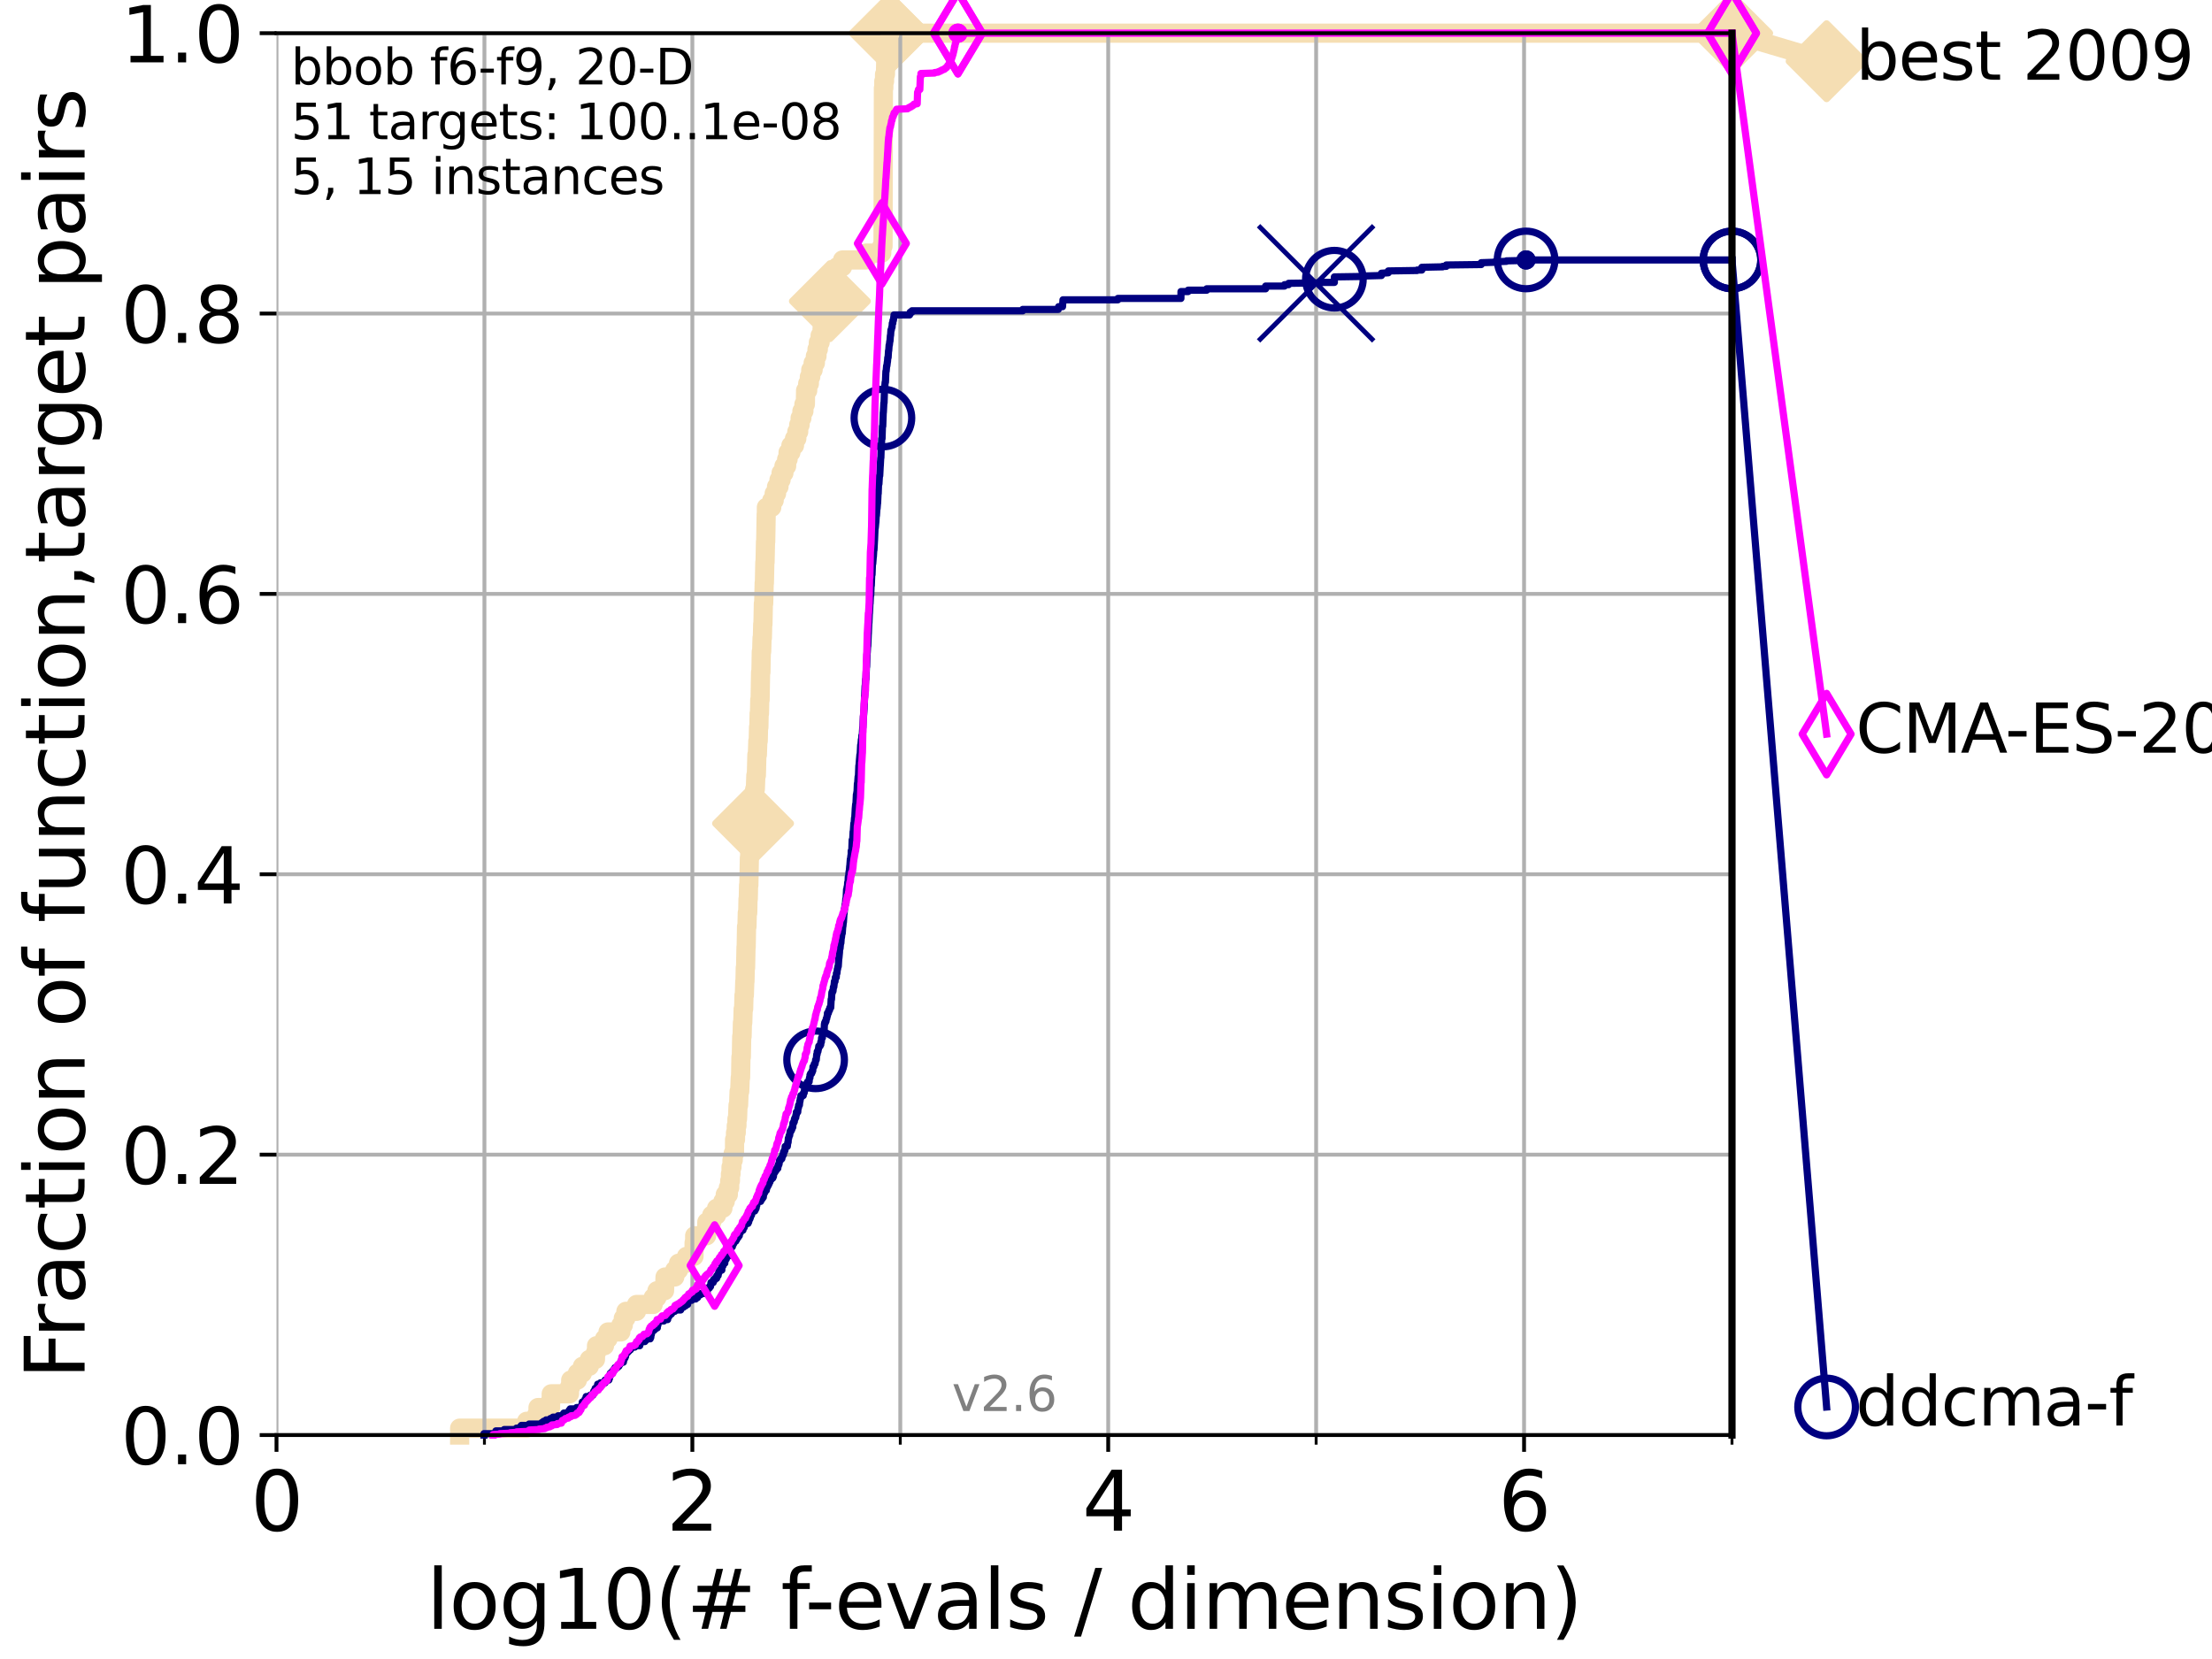 <?xml version="1.0" encoding="utf-8" standalone="no"?>
<!DOCTYPE svg PUBLIC "-//W3C//DTD SVG 1.1//EN"
  "http://www.w3.org/Graphics/SVG/1.1/DTD/svg11.dtd">
<svg xmlns:xlink="http://www.w3.org/1999/xlink" width="460.8pt" height="345.6pt" viewBox="0 0 460.8 345.6" xmlns="http://www.w3.org/2000/svg" version="1.1">
 <defs>
  <style type="text/css">*{stroke-linejoin: round; stroke-linecap: butt}</style>
 </defs>
 <g id="figure_1">
  <g id="patch_1">
   <path d="M 0 345.6 
L 460.8 345.6 
L 460.8 0 
L 0 0 
z
" style="fill: #ffffff"/>
  </g>
  <g id="axes_1">
   <g id="patch_2">
    <path d="M 57.6 298.944 
L 360.806 298.944 
L 360.806 6.912 
L 57.6 6.912 
z
" style="fill: #ffffff"/>
   </g>
   <g id="line2d_1">
    <path d="M 95.753 298.944 
L 95.753 297.512 
L 109.698 297.512 
L 109.698 296.081 
L 111.815 296.081 
L 111.815 294.649 
L 112.077 294.649 
L 112.077 293.218 
L 114.692 293.218 
L 114.692 291.786 
L 114.827 291.786 
L 114.827 290.355 
L 118.635 290.355 
L 118.635 288.923 
L 118.89 288.923 
L 118.89 287.492 
L 120.284 287.492 
L 120.284 286.06 
L 121.329 286.06 
L 121.329 284.629 
L 122.766 284.629 
L 122.766 283.197 
L 124.047 283.197 
L 124.047 281.766 
L 124.265 281.766 
L 124.265 280.334 
L 125.929 280.334 
L 125.929 278.903 
L 126.661 278.903 
L 126.661 277.471 
L 129.334 277.471 
L 129.334 276.04 
L 129.846 276.04 
L 129.846 274.608 
L 130.384 274.608 
L 130.384 273.176 
L 132.604 273.176 
L 132.604 271.745 
L 136.069 271.745 
L 136.069 270.313 
L 136.851 270.313 
L 136.851 268.882 
L 138.439 268.882 
L 138.541 266.019 
L 140.566 266.019 
L 140.566 264.587 
L 141.349 264.587 
L 141.349 263.156 
L 143.006 263.156 
L 143.006 261.724 
L 144.575 261.724 
L 144.594 258.861 
L 144.713 258.861 
L 144.713 257.43 
L 147.208 257.43 
L 147.248 254.567 
L 148.262 254.567 
L 148.262 253.135 
L 149.274 253.135 
L 149.274 251.704 
L 150.594 251.704 
L 150.594 250.272 
L 151.083 250.272 
L 151.083 248.84 
L 151.726 248.84 
L 151.726 247.409 
L 152.008 247.409 
L 152.008 245.977 
L 152.163 245.977 
L 152.163 244.546 
L 152.286 244.546 
L 152.286 243.114 
L 152.487 243.114 
L 152.487 241.683 
L 152.746 241.683 
L 152.746 240.251 
L 153.013 240.251 
L 153.025 237.388 
L 153.218 237.388 
L 153.218 235.957 
L 153.375 235.957 
L 153.375 234.525 
L 153.519 234.525 
L 153.519 233.094 
L 153.639 233.094 
L 153.747 230.231 
L 153.861 230.231 
L 153.967 227.368 
L 154.096 227.368 
L 154.207 224.504 
L 154.279 224.504 
L 154.35 220.21 
L 154.432 220.21 
L 154.514 215.915 
L 154.59 215.915 
L 154.661 213.052 
L 154.731 213.052 
L 154.817 210.189 
L 154.913 210.189 
L 154.987 207.326 
L 155.062 207.326 
L 155.151 204.463 
L 155.193 204.463 
L 155.256 201.6 
L 155.319 201.6 
L 155.407 197.305 
L 155.444 197.305 
L 155.521 193.011 
L 155.609 193.011 
L 155.675 190.148 
L 155.767 190.148 
L 155.823 187.285 
L 155.879 187.285 
L 155.94 184.422 
L 156 184.422 
L 156.111 178.696 
L 156.161 178.696 
L 156.225 175.832 
L 156.394 175.832 
L 156.408 172.969 
L 156.653 172.969 
L 156.653 171.538 
L 156.875 171.538 
L 156.957 167.243 
L 157.062 167.243 
L 157.062 165.812 
L 157.218 165.812 
L 157.218 164.38 
L 157.354 164.38 
L 157.457 161.517 
L 157.564 161.517 
L 157.674 157.223 
L 157.775 157.223 
L 157.871 154.36 
L 157.953 154.36 
L 158.016 151.496 
L 158.089 151.496 
L 158.143 148.633 
L 158.214 148.633 
L 158.272 145.77 
L 158.344 145.77 
L 158.445 140.044 
L 158.516 140.044 
L 158.591 135.75 
L 158.669 135.75 
L 158.752 132.887 
L 158.817 132.887 
L 158.886 130.024 
L 158.938 130.024 
L 159.024 125.729 
L 159.088 125.729 
L 159.195 121.434 
L 159.237 121.434 
L 159.33 117.14 
L 159.376 117.14 
L 159.469 112.845 
L 159.51 112.845 
L 159.61 107.119 
L 159.652 107.119 
L 159.652 105.688 
L 160.77 105.688 
L 160.77 104.256 
L 161.274 104.256 
L 161.274 102.824 
L 161.766 102.824 
L 161.766 101.393 
L 162.277 101.393 
L 162.277 99.961 
L 162.712 99.961 
L 162.712 98.53 
L 163.308 98.53 
L 163.308 97.098 
L 163.873 97.098 
L 163.873 95.667 
L 164.171 95.667 
L 164.171 94.235 
L 164.759 94.235 
L 164.759 92.804 
L 165.508 92.804 
L 165.508 91.372 
L 165.993 91.372 
L 165.993 89.941 
L 166.385 89.941 
L 166.385 88.509 
L 166.679 88.509 
L 166.679 87.078 
L 167.051 87.078 
L 167.051 85.646 
L 167.469 85.646 
L 167.469 84.215 
L 167.775 84.215 
L 167.818 81.352 
L 168.259 81.352 
L 168.259 79.92 
L 168.607 79.92 
L 168.607 78.488 
L 168.895 78.488 
L 168.895 77.057 
L 169.388 77.057 
L 169.388 75.625 
L 169.857 75.625 
L 169.857 74.194 
L 170.198 74.194 
L 170.198 72.762 
L 170.477 72.762 
L 170.477 71.331 
L 170.847 71.331 
L 170.847 69.899 
L 171.247 69.899 
L 171.247 68.468 
L 171.418 68.468 
L 171.418 67.036 
L 171.895 67.036 
L 171.895 65.605 
L 172.251 65.605 
L 172.344 62.742 
L 172.881 62.742 
L 172.985 59.879 
L 173.298 59.879 
L 173.298 58.447 
L 173.547 58.447 
L 173.547 57.016 
L 174.397 57.016 
L 174.397 55.584 
L 175.523 55.584 
L 175.523 54.152 
L 180.455 54.152 
L 180.455 52.721 
L 183.681 52.721 
L 183.681 51.289 
L 183.953 51.289 
L 184.029 18.364 
L 184.111 18.364 
L 184.111 16.933 
L 184.266 16.933 
L 184.266 15.501 
L 184.454 15.501 
L 184.514 12.638 
L 184.585 12.638 
L 184.585 11.207 
L 184.803 11.207 
L 184.803 9.775 
L 185.118 9.775 
L 185.118 8.344 
L 185.378 8.344 
L 185.378 6.912 
L 360.806 6.912 
L 360.806 6.912 
" style="fill: none; stroke: #f5deb3; stroke-width: 4; stroke-linecap: square"/>
   </g>
   <g id="line2d_2">
    <defs>
     <path id="m61120349ca" d="M -0 7.778 
L 7.778 0 
L 0 -7.778 
L -7.778 -0 
z
" style="stroke: #f5deb3; stroke-width: 1.5; stroke-linejoin: miter"/>
    </defs>
    <g>
     <use xlink:href="#m61120349ca" x="156.875" y="171.538" style="fill: #f5deb3; stroke: #f5deb3; stroke-width: 1.5; stroke-linejoin: miter"/>
     <use xlink:href="#m61120349ca" x="172.881" y="62.742" style="fill: #f5deb3; stroke: #f5deb3; stroke-width: 1.5; stroke-linejoin: miter"/>
     <use xlink:href="#m61120349ca" x="185.378" y="6.912" style="fill: #f5deb3; stroke: #f5deb3; stroke-width: 1.5; stroke-linejoin: miter"/>
     <use xlink:href="#m61120349ca" x="185.378" y="6.912" style="fill: #f5deb3; stroke: #f5deb3; stroke-width: 1.5; stroke-linejoin: miter"/>
     <use xlink:href="#m61120349ca" x="360.806" y="6.912" style="fill: #f5deb3; stroke: #f5deb3; stroke-width: 1.5; stroke-linejoin: miter"/>
    </g>
   </g>
   <g id="line2d_3">
    <path style="fill: none; stroke: #f5deb3; stroke-width: 4; stroke-linecap: square"/>
    <g/>
   </g>
   <g id="line2d_4">
    <path d="M 360.806 6.912 
L 380.515 12.753 
" style="fill: none; stroke: #f5deb3; stroke-width: 4; stroke-linecap: square"/>
    <g>
     <use xlink:href="#m61120349ca" x="360.806" y="6.912" style="fill: #f5deb3; stroke: #f5deb3; stroke-width: 1.5; stroke-linejoin: miter"/>
     <use xlink:href="#m61120349ca" x="380.515" y="12.753" style="fill: #f5deb3; stroke: #f5deb3; stroke-width: 1.5; stroke-linejoin: miter"/>
    </g>
   </g>
   <g id="matplotlib.axis_1">
    <g id="xtick_1">
     <g id="line2d_5">
      <path d="M 57.6 298.944 
L 57.6 6.912 
" clip-path="url(#p4e51688e2c)" style="fill: none; stroke: #b0b0b0; stroke-width: 0.8; stroke-linecap: square"/>
     </g>
     <g id="line2d_6">
      <defs>
       <path id="mb5cce53203" d="M 0 0 
L 0 3.5 
" style="stroke: #000000; stroke-width: 0.8"/>
      </defs>
      <g>
       <use xlink:href="#mb5cce53203" x="57.6" y="298.944" style="stroke: #000000; stroke-width: 0.8"/>
      </g>
     </g>
     <g id="text_1">
      <!-- 0 -->
      <g transform="translate(52.192 318.861)scale(0.17 -0.17)">
       <defs>
        <path id="DejaVuSans-30" d="M 2034 4250 
Q 1547 4250 1301 3770 
Q 1056 3291 1056 2328 
Q 1056 1369 1301 889 
Q 1547 409 2034 409 
Q 2525 409 2770 889 
Q 3016 1369 3016 2328 
Q 3016 3291 2770 3770 
Q 2525 4250 2034 4250 
z
M 2034 4750 
Q 2819 4750 3233 4129 
Q 3647 3509 3647 2328 
Q 3647 1150 3233 529 
Q 2819 -91 2034 -91 
Q 1250 -91 836 529 
Q 422 1150 422 2328 
Q 422 3509 836 4129 
Q 1250 4750 2034 4750 
z
" transform="scale(0.016)"/>
       </defs>
       <use xlink:href="#DejaVuSans-30"/>
      </g>
     </g>
    </g>
    <g id="xtick_2">
     <g id="line2d_7">
      <path d="M 144.23 298.944 
L 144.23 6.912 
" clip-path="url(#p4e51688e2c)" style="fill: none; stroke: #b0b0b0; stroke-width: 0.8; stroke-linecap: square"/>
     </g>
     <g id="line2d_8">
      <g>
       <use xlink:href="#mb5cce53203" x="144.23" y="298.944" style="stroke: #000000; stroke-width: 0.8"/>
      </g>
     </g>
     <g id="text_2">
      <!-- 2 -->
      <g transform="translate(138.822 318.861)scale(0.17 -0.17)">
       <defs>
        <path id="DejaVuSans-32" d="M 1228 531 
L 3431 531 
L 3431 0 
L 469 0 
L 469 531 
Q 828 903 1448 1529 
Q 2069 2156 2228 2338 
Q 2531 2678 2651 2914 
Q 2772 3150 2772 3378 
Q 2772 3750 2511 3984 
Q 2250 4219 1831 4219 
Q 1534 4219 1204 4116 
Q 875 4013 500 3803 
L 500 4441 
Q 881 4594 1212 4672 
Q 1544 4750 1819 4750 
Q 2544 4750 2975 4387 
Q 3406 4025 3406 3419 
Q 3406 3131 3298 2873 
Q 3191 2616 2906 2266 
Q 2828 2175 2409 1742 
Q 1991 1309 1228 531 
z
" transform="scale(0.016)"/>
       </defs>
       <use xlink:href="#DejaVuSans-32"/>
      </g>
     </g>
    </g>
    <g id="xtick_3">
     <g id="line2d_9">
      <path d="M 230.861 298.944 
L 230.861 6.912 
" clip-path="url(#p4e51688e2c)" style="fill: none; stroke: #b0b0b0; stroke-width: 0.8; stroke-linecap: square"/>
     </g>
     <g id="line2d_10">
      <g>
       <use xlink:href="#mb5cce53203" x="230.861" y="298.944" style="stroke: #000000; stroke-width: 0.8"/>
      </g>
     </g>
     <g id="text_3">
      <!-- 4 -->
      <g transform="translate(225.453 318.861)scale(0.17 -0.17)">
       <defs>
        <path id="DejaVuSans-34" d="M 2419 4116 
L 825 1625 
L 2419 1625 
L 2419 4116 
z
M 2253 4666 
L 3047 4666 
L 3047 1625 
L 3713 1625 
L 3713 1100 
L 3047 1100 
L 3047 0 
L 2419 0 
L 2419 1100 
L 313 1100 
L 313 1709 
L 2253 4666 
z
" transform="scale(0.016)"/>
       </defs>
       <use xlink:href="#DejaVuSans-34"/>
      </g>
     </g>
    </g>
    <g id="xtick_4">
     <g id="line2d_11">
      <path d="M 317.491 298.944 
L 317.491 6.912 
" clip-path="url(#p4e51688e2c)" style="fill: none; stroke: #b0b0b0; stroke-width: 0.8; stroke-linecap: square"/>
     </g>
     <g id="line2d_12">
      <g>
       <use xlink:href="#mb5cce53203" x="317.491" y="298.944" style="stroke: #000000; stroke-width: 0.8"/>
      </g>
     </g>
     <g id="text_4">
      <!-- 6 -->
      <g transform="translate(312.083 318.861)scale(0.17 -0.17)">
       <defs>
        <path id="DejaVuSans-36" d="M 2113 2584 
Q 1688 2584 1439 2293 
Q 1191 2003 1191 1497 
Q 1191 994 1439 701 
Q 1688 409 2113 409 
Q 2538 409 2786 701 
Q 3034 994 3034 1497 
Q 3034 2003 2786 2293 
Q 2538 2584 2113 2584 
z
M 3366 4563 
L 3366 3988 
Q 3128 4100 2886 4159 
Q 2644 4219 2406 4219 
Q 1781 4219 1451 3797 
Q 1122 3375 1075 2522 
Q 1259 2794 1537 2939 
Q 1816 3084 2150 3084 
Q 2853 3084 3261 2657 
Q 3669 2231 3669 1497 
Q 3669 778 3244 343 
Q 2819 -91 2113 -91 
Q 1303 -91 875 529 
Q 447 1150 447 2328 
Q 447 3434 972 4092 
Q 1497 4750 2381 4750 
Q 2619 4750 2861 4703 
Q 3103 4656 3366 4563 
z
" transform="scale(0.016)"/>
       </defs>
       <use xlink:href="#DejaVuSans-36"/>
      </g>
     </g>
    </g>
    <g id="xtick_5">
     <g id="line2d_13">
      <path d="M 100.915 298.944 
L 100.915 6.912 
" clip-path="url(#p4e51688e2c)" style="fill: none; stroke: #b0b0b0; stroke-width: 0.8; stroke-linecap: square"/>
     </g>
     <g id="line2d_14">
      <defs>
       <path id="m7ac1515e51" d="M 0 0 
L 0 2 
" style="stroke: #000000; stroke-width: 0.6"/>
      </defs>
      <g>
       <use xlink:href="#m7ac1515e51" x="100.915" y="298.944" style="stroke: #000000; stroke-width: 0.6"/>
      </g>
     </g>
    </g>
    <g id="xtick_6">
     <g id="line2d_15">
      <path d="M 187.546 298.944 
L 187.546 6.912 
" clip-path="url(#p4e51688e2c)" style="fill: none; stroke: #b0b0b0; stroke-width: 0.8; stroke-linecap: square"/>
     </g>
     <g id="line2d_16">
      <g>
       <use xlink:href="#m7ac1515e51" x="187.546" y="298.944" style="stroke: #000000; stroke-width: 0.6"/>
      </g>
     </g>
    </g>
    <g id="xtick_7">
     <g id="line2d_17">
      <path d="M 274.176 298.944 
L 274.176 6.912 
" clip-path="url(#p4e51688e2c)" style="fill: none; stroke: #b0b0b0; stroke-width: 0.8; stroke-linecap: square"/>
     </g>
     <g id="line2d_18">
      <g>
       <use xlink:href="#m7ac1515e51" x="274.176" y="298.944" style="stroke: #000000; stroke-width: 0.6"/>
      </g>
     </g>
    </g>
    <g id="xtick_8">
     <g id="line2d_19">
      <path d="M 360.806 298.944 
L 360.806 6.912 
" clip-path="url(#p4e51688e2c)" style="fill: none; stroke: #b0b0b0; stroke-width: 0.8; stroke-linecap: square"/>
     </g>
     <g id="line2d_20">
      <g>
       <use xlink:href="#m7ac1515e51" x="360.806" y="298.944" style="stroke: #000000; stroke-width: 0.6"/>
      </g>
     </g>
    </g>
    <g id="text_5">
     <!-- log10(# f-evals / dimension) -->
     <g transform="translate(88.823 339.314)scale(0.17 -0.17)">
      <defs>
       <path id="DejaVuSans-6c" d="M 603 4863 
L 1178 4863 
L 1178 0 
L 603 0 
L 603 4863 
z
" transform="scale(0.016)"/>
       <path id="DejaVuSans-6f" d="M 1959 3097 
Q 1497 3097 1228 2736 
Q 959 2375 959 1747 
Q 959 1119 1226 758 
Q 1494 397 1959 397 
Q 2419 397 2687 759 
Q 2956 1122 2956 1747 
Q 2956 2369 2687 2733 
Q 2419 3097 1959 3097 
z
M 1959 3584 
Q 2709 3584 3137 3096 
Q 3566 2609 3566 1747 
Q 3566 888 3137 398 
Q 2709 -91 1959 -91 
Q 1206 -91 779 398 
Q 353 888 353 1747 
Q 353 2609 779 3096 
Q 1206 3584 1959 3584 
z
" transform="scale(0.016)"/>
       <path id="DejaVuSans-67" d="M 2906 1791 
Q 2906 2416 2648 2759 
Q 2391 3103 1925 3103 
Q 1463 3103 1205 2759 
Q 947 2416 947 1791 
Q 947 1169 1205 825 
Q 1463 481 1925 481 
Q 2391 481 2648 825 
Q 2906 1169 2906 1791 
z
M 3481 434 
Q 3481 -459 3084 -895 
Q 2688 -1331 1869 -1331 
Q 1566 -1331 1297 -1286 
Q 1028 -1241 775 -1147 
L 775 -588 
Q 1028 -725 1275 -790 
Q 1522 -856 1778 -856 
Q 2344 -856 2625 -561 
Q 2906 -266 2906 331 
L 2906 616 
Q 2728 306 2450 153 
Q 2172 0 1784 0 
Q 1141 0 747 490 
Q 353 981 353 1791 
Q 353 2603 747 3093 
Q 1141 3584 1784 3584 
Q 2172 3584 2450 3431 
Q 2728 3278 2906 2969 
L 2906 3500 
L 3481 3500 
L 3481 434 
z
" transform="scale(0.016)"/>
       <path id="DejaVuSans-31" d="M 794 531 
L 1825 531 
L 1825 4091 
L 703 3866 
L 703 4441 
L 1819 4666 
L 2450 4666 
L 2450 531 
L 3481 531 
L 3481 0 
L 794 0 
L 794 531 
z
" transform="scale(0.016)"/>
       <path id="DejaVuSans-28" d="M 1984 4856 
Q 1566 4138 1362 3434 
Q 1159 2731 1159 2009 
Q 1159 1288 1364 580 
Q 1569 -128 1984 -844 
L 1484 -844 
Q 1016 -109 783 600 
Q 550 1309 550 2009 
Q 550 2706 781 3412 
Q 1013 4119 1484 4856 
L 1984 4856 
z
" transform="scale(0.016)"/>
       <path id="DejaVuSans-23" d="M 3272 2816 
L 2363 2816 
L 2100 1772 
L 3016 1772 
L 3272 2816 
z
M 2803 4594 
L 2478 3297 
L 3391 3297 
L 3719 4594 
L 4219 4594 
L 3897 3297 
L 4872 3297 
L 4872 2816 
L 3775 2816 
L 3519 1772 
L 4513 1772 
L 4513 1294 
L 3397 1294 
L 3072 0 
L 2572 0 
L 2894 1294 
L 1978 1294 
L 1656 0 
L 1153 0 
L 1478 1294 
L 494 1294 
L 494 1772 
L 1594 1772 
L 1856 2816 
L 850 2816 
L 850 3297 
L 1978 3297 
L 2297 4594 
L 2803 4594 
z
" transform="scale(0.016)"/>
       <path id="DejaVuSans-20" transform="scale(0.016)"/>
       <path id="DejaVuSans-66" d="M 2375 4863 
L 2375 4384 
L 1825 4384 
Q 1516 4384 1395 4259 
Q 1275 4134 1275 3809 
L 1275 3500 
L 2222 3500 
L 2222 3053 
L 1275 3053 
L 1275 0 
L 697 0 
L 697 3053 
L 147 3053 
L 147 3500 
L 697 3500 
L 697 3744 
Q 697 4328 969 4595 
Q 1241 4863 1831 4863 
L 2375 4863 
z
" transform="scale(0.016)"/>
       <path id="DejaVuSans-2d" d="M 313 2009 
L 1997 2009 
L 1997 1497 
L 313 1497 
L 313 2009 
z
" transform="scale(0.016)"/>
       <path id="DejaVuSans-65" d="M 3597 1894 
L 3597 1613 
L 953 1613 
Q 991 1019 1311 708 
Q 1631 397 2203 397 
Q 2534 397 2845 478 
Q 3156 559 3463 722 
L 3463 178 
Q 3153 47 2828 -22 
Q 2503 -91 2169 -91 
Q 1331 -91 842 396 
Q 353 884 353 1716 
Q 353 2575 817 3079 
Q 1281 3584 2069 3584 
Q 2775 3584 3186 3129 
Q 3597 2675 3597 1894 
z
M 3022 2063 
Q 3016 2534 2758 2815 
Q 2500 3097 2075 3097 
Q 1594 3097 1305 2825 
Q 1016 2553 972 2059 
L 3022 2063 
z
" transform="scale(0.016)"/>
       <path id="DejaVuSans-76" d="M 191 3500 
L 800 3500 
L 1894 563 
L 2988 3500 
L 3597 3500 
L 2284 0 
L 1503 0 
L 191 3500 
z
" transform="scale(0.016)"/>
       <path id="DejaVuSans-61" d="M 2194 1759 
Q 1497 1759 1228 1600 
Q 959 1441 959 1056 
Q 959 750 1161 570 
Q 1363 391 1709 391 
Q 2188 391 2477 730 
Q 2766 1069 2766 1631 
L 2766 1759 
L 2194 1759 
z
M 3341 1997 
L 3341 0 
L 2766 0 
L 2766 531 
Q 2569 213 2275 61 
Q 1981 -91 1556 -91 
Q 1019 -91 701 211 
Q 384 513 384 1019 
Q 384 1609 779 1909 
Q 1175 2209 1959 2209 
L 2766 2209 
L 2766 2266 
Q 2766 2663 2505 2880 
Q 2244 3097 1772 3097 
Q 1472 3097 1187 3025 
Q 903 2953 641 2809 
L 641 3341 
Q 956 3463 1253 3523 
Q 1550 3584 1831 3584 
Q 2591 3584 2966 3190 
Q 3341 2797 3341 1997 
z
" transform="scale(0.016)"/>
       <path id="DejaVuSans-73" d="M 2834 3397 
L 2834 2853 
Q 2591 2978 2328 3040 
Q 2066 3103 1784 3103 
Q 1356 3103 1142 2972 
Q 928 2841 928 2578 
Q 928 2378 1081 2264 
Q 1234 2150 1697 2047 
L 1894 2003 
Q 2506 1872 2764 1633 
Q 3022 1394 3022 966 
Q 3022 478 2636 193 
Q 2250 -91 1575 -91 
Q 1294 -91 989 -36 
Q 684 19 347 128 
L 347 722 
Q 666 556 975 473 
Q 1284 391 1588 391 
Q 1994 391 2212 530 
Q 2431 669 2431 922 
Q 2431 1156 2273 1281 
Q 2116 1406 1581 1522 
L 1381 1569 
Q 847 1681 609 1914 
Q 372 2147 372 2553 
Q 372 3047 722 3315 
Q 1072 3584 1716 3584 
Q 2034 3584 2315 3537 
Q 2597 3491 2834 3397 
z
" transform="scale(0.016)"/>
       <path id="DejaVuSans-2f" d="M 1625 4666 
L 2156 4666 
L 531 -594 
L 0 -594 
L 1625 4666 
z
" transform="scale(0.016)"/>
       <path id="DejaVuSans-64" d="M 2906 2969 
L 2906 4863 
L 3481 4863 
L 3481 0 
L 2906 0 
L 2906 525 
Q 2725 213 2448 61 
Q 2172 -91 1784 -91 
Q 1150 -91 751 415 
Q 353 922 353 1747 
Q 353 2572 751 3078 
Q 1150 3584 1784 3584 
Q 2172 3584 2448 3432 
Q 2725 3281 2906 2969 
z
M 947 1747 
Q 947 1113 1208 752 
Q 1469 391 1925 391 
Q 2381 391 2643 752 
Q 2906 1113 2906 1747 
Q 2906 2381 2643 2742 
Q 2381 3103 1925 3103 
Q 1469 3103 1208 2742 
Q 947 2381 947 1747 
z
" transform="scale(0.016)"/>
       <path id="DejaVuSans-69" d="M 603 3500 
L 1178 3500 
L 1178 0 
L 603 0 
L 603 3500 
z
M 603 4863 
L 1178 4863 
L 1178 4134 
L 603 4134 
L 603 4863 
z
" transform="scale(0.016)"/>
       <path id="DejaVuSans-6d" d="M 3328 2828 
Q 3544 3216 3844 3400 
Q 4144 3584 4550 3584 
Q 5097 3584 5394 3201 
Q 5691 2819 5691 2113 
L 5691 0 
L 5113 0 
L 5113 2094 
Q 5113 2597 4934 2840 
Q 4756 3084 4391 3084 
Q 3944 3084 3684 2787 
Q 3425 2491 3425 1978 
L 3425 0 
L 2847 0 
L 2847 2094 
Q 2847 2600 2669 2842 
Q 2491 3084 2119 3084 
Q 1678 3084 1418 2786 
Q 1159 2488 1159 1978 
L 1159 0 
L 581 0 
L 581 3500 
L 1159 3500 
L 1159 2956 
Q 1356 3278 1631 3431 
Q 1906 3584 2284 3584 
Q 2666 3584 2933 3390 
Q 3200 3197 3328 2828 
z
" transform="scale(0.016)"/>
       <path id="DejaVuSans-6e" d="M 3513 2113 
L 3513 0 
L 2938 0 
L 2938 2094 
Q 2938 2591 2744 2837 
Q 2550 3084 2163 3084 
Q 1697 3084 1428 2787 
Q 1159 2491 1159 1978 
L 1159 0 
L 581 0 
L 581 3500 
L 1159 3500 
L 1159 2956 
Q 1366 3272 1645 3428 
Q 1925 3584 2291 3584 
Q 2894 3584 3203 3211 
Q 3513 2838 3513 2113 
z
" transform="scale(0.016)"/>
       <path id="DejaVuSans-29" d="M 513 4856 
L 1013 4856 
Q 1481 4119 1714 3412 
Q 1947 2706 1947 2009 
Q 1947 1309 1714 600 
Q 1481 -109 1013 -844 
L 513 -844 
Q 928 -128 1133 580 
Q 1338 1288 1338 2009 
Q 1338 2731 1133 3434 
Q 928 4138 513 4856 
z
" transform="scale(0.016)"/>
      </defs>
      <use xlink:href="#DejaVuSans-6c"/>
      <use xlink:href="#DejaVuSans-6f" x="27.783"/>
      <use xlink:href="#DejaVuSans-67" x="88.965"/>
      <use xlink:href="#DejaVuSans-31" x="152.441"/>
      <use xlink:href="#DejaVuSans-30" x="216.064"/>
      <use xlink:href="#DejaVuSans-28" x="279.688"/>
      <use xlink:href="#DejaVuSans-23" x="318.701"/>
      <use xlink:href="#DejaVuSans-20" x="402.49"/>
      <use xlink:href="#DejaVuSans-66" x="434.277"/>
      <use xlink:href="#DejaVuSans-2d" x="463.982"/>
      <use xlink:href="#DejaVuSans-65" x="500.066"/>
      <use xlink:href="#DejaVuSans-76" x="561.59"/>
      <use xlink:href="#DejaVuSans-61" x="620.77"/>
      <use xlink:href="#DejaVuSans-6c" x="682.049"/>
      <use xlink:href="#DejaVuSans-73" x="709.832"/>
      <use xlink:href="#DejaVuSans-20" x="761.932"/>
      <use xlink:href="#DejaVuSans-2f" x="793.719"/>
      <use xlink:href="#DejaVuSans-20" x="827.41"/>
      <use xlink:href="#DejaVuSans-64" x="859.197"/>
      <use xlink:href="#DejaVuSans-69" x="922.674"/>
      <use xlink:href="#DejaVuSans-6d" x="950.457"/>
      <use xlink:href="#DejaVuSans-65" x="1047.869"/>
      <use xlink:href="#DejaVuSans-6e" x="1109.393"/>
      <use xlink:href="#DejaVuSans-73" x="1172.771"/>
      <use xlink:href="#DejaVuSans-69" x="1224.871"/>
      <use xlink:href="#DejaVuSans-6f" x="1252.654"/>
      <use xlink:href="#DejaVuSans-6e" x="1313.836"/>
      <use xlink:href="#DejaVuSans-29" x="1377.215"/>
     </g>
    </g>
   </g>
   <g id="matplotlib.axis_2">
    <g id="ytick_1">
     <g id="line2d_21">
      <path d="M 57.6 298.944 
L 360.806 298.944 
" clip-path="url(#p4e51688e2c)" style="fill: none; stroke: #b0b0b0; stroke-width: 0.8; stroke-linecap: square"/>
     </g>
     <g id="line2d_22">
      <defs>
       <path id="mcd31ffd621" d="M 0 0 
L -3.5 0 
" style="stroke: #000000; stroke-width: 0.8"/>
      </defs>
      <g>
       <use xlink:href="#mcd31ffd621" x="57.6" y="298.944" style="stroke: #000000; stroke-width: 0.8"/>
      </g>
     </g>
     <g id="text_6">
      <!-- 0.0 -->
      <g transform="translate(25.155 305.023)scale(0.16 -0.16)">
       <defs>
        <path id="DejaVuSans-2e" d="M 684 794 
L 1344 794 
L 1344 0 
L 684 0 
L 684 794 
z
" transform="scale(0.016)"/>
       </defs>
       <use xlink:href="#DejaVuSans-30"/>
       <use xlink:href="#DejaVuSans-2e" x="63.623"/>
       <use xlink:href="#DejaVuSans-30" x="95.41"/>
      </g>
     </g>
    </g>
    <g id="ytick_2">
     <g id="line2d_23">
      <path d="M 57.6 240.538 
L 360.806 240.538 
" clip-path="url(#p4e51688e2c)" style="fill: none; stroke: #b0b0b0; stroke-width: 0.8; stroke-linecap: square"/>
     </g>
     <g id="line2d_24">
      <g>
       <use xlink:href="#mcd31ffd621" x="57.6" y="240.538" style="stroke: #000000; stroke-width: 0.8"/>
      </g>
     </g>
     <g id="text_7">
      <!-- 0.2 -->
      <g transform="translate(25.155 246.616)scale(0.16 -0.16)">
       <use xlink:href="#DejaVuSans-30"/>
       <use xlink:href="#DejaVuSans-2e" x="63.623"/>
       <use xlink:href="#DejaVuSans-32" x="95.41"/>
      </g>
     </g>
    </g>
    <g id="ytick_3">
     <g id="line2d_25">
      <path d="M 57.6 182.131 
L 360.806 182.131 
" clip-path="url(#p4e51688e2c)" style="fill: none; stroke: #b0b0b0; stroke-width: 0.8; stroke-linecap: square"/>
     </g>
     <g id="line2d_26">
      <g>
       <use xlink:href="#mcd31ffd621" x="57.6" y="182.131" style="stroke: #000000; stroke-width: 0.8"/>
      </g>
     </g>
     <g id="text_8">
      <!-- 0.4 -->
      <g transform="translate(25.155 188.21)scale(0.16 -0.16)">
       <use xlink:href="#DejaVuSans-30"/>
       <use xlink:href="#DejaVuSans-2e" x="63.623"/>
       <use xlink:href="#DejaVuSans-34" x="95.41"/>
      </g>
     </g>
    </g>
    <g id="ytick_4">
     <g id="line2d_27">
      <path d="M 57.6 123.725 
L 360.806 123.725 
" clip-path="url(#p4e51688e2c)" style="fill: none; stroke: #b0b0b0; stroke-width: 0.8; stroke-linecap: square"/>
     </g>
     <g id="line2d_28">
      <g>
       <use xlink:href="#mcd31ffd621" x="57.6" y="123.725" style="stroke: #000000; stroke-width: 0.8"/>
      </g>
     </g>
     <g id="text_9">
      <!-- 0.6 -->
      <g transform="translate(25.155 129.804)scale(0.16 -0.16)">
       <use xlink:href="#DejaVuSans-30"/>
       <use xlink:href="#DejaVuSans-2e" x="63.623"/>
       <use xlink:href="#DejaVuSans-36" x="95.41"/>
      </g>
     </g>
    </g>
    <g id="ytick_5">
     <g id="line2d_29">
      <path d="M 57.6 65.318 
L 360.806 65.318 
" clip-path="url(#p4e51688e2c)" style="fill: none; stroke: #b0b0b0; stroke-width: 0.8; stroke-linecap: square"/>
     </g>
     <g id="line2d_30">
      <g>
       <use xlink:href="#mcd31ffd621" x="57.6" y="65.318" style="stroke: #000000; stroke-width: 0.8"/>
      </g>
     </g>
     <g id="text_10">
      <!-- 0.8 -->
      <g transform="translate(25.155 71.397)scale(0.16 -0.16)">
       <defs>
        <path id="DejaVuSans-38" d="M 2034 2216 
Q 1584 2216 1326 1975 
Q 1069 1734 1069 1313 
Q 1069 891 1326 650 
Q 1584 409 2034 409 
Q 2484 409 2743 651 
Q 3003 894 3003 1313 
Q 3003 1734 2745 1975 
Q 2488 2216 2034 2216 
z
M 1403 2484 
Q 997 2584 770 2862 
Q 544 3141 544 3541 
Q 544 4100 942 4425 
Q 1341 4750 2034 4750 
Q 2731 4750 3128 4425 
Q 3525 4100 3525 3541 
Q 3525 3141 3298 2862 
Q 3072 2584 2669 2484 
Q 3125 2378 3379 2068 
Q 3634 1759 3634 1313 
Q 3634 634 3220 271 
Q 2806 -91 2034 -91 
Q 1263 -91 848 271 
Q 434 634 434 1313 
Q 434 1759 690 2068 
Q 947 2378 1403 2484 
z
M 1172 3481 
Q 1172 3119 1398 2916 
Q 1625 2713 2034 2713 
Q 2441 2713 2670 2916 
Q 2900 3119 2900 3481 
Q 2900 3844 2670 4047 
Q 2441 4250 2034 4250 
Q 1625 4250 1398 4047 
Q 1172 3844 1172 3481 
z
" transform="scale(0.016)"/>
       </defs>
       <use xlink:href="#DejaVuSans-30"/>
       <use xlink:href="#DejaVuSans-2e" x="63.623"/>
       <use xlink:href="#DejaVuSans-38" x="95.41"/>
      </g>
     </g>
    </g>
    <g id="ytick_6">
     <g id="line2d_31">
      <path d="M 57.6 6.912 
L 360.806 6.912 
" clip-path="url(#p4e51688e2c)" style="fill: none; stroke: #b0b0b0; stroke-width: 0.8; stroke-linecap: square"/>
     </g>
     <g id="line2d_32">
      <g>
       <use xlink:href="#mcd31ffd621" x="57.6" y="6.912" style="stroke: #000000; stroke-width: 0.8"/>
      </g>
     </g>
     <g id="text_11">
      <!-- 1.0 -->
      <g transform="translate(25.155 12.991)scale(0.16 -0.16)">
       <use xlink:href="#DejaVuSans-31"/>
       <use xlink:href="#DejaVuSans-2e" x="63.623"/>
       <use xlink:href="#DejaVuSans-30" x="95.41"/>
      </g>
     </g>
    </g>
    <g id="text_12">
     <!-- Fraction of function,target pairs -->
     <g transform="translate(17.62 287.313)rotate(-90)scale(0.17 -0.17)">
      <defs>
       <path id="DejaVuSans-46" d="M 628 4666 
L 3309 4666 
L 3309 4134 
L 1259 4134 
L 1259 2759 
L 3109 2759 
L 3109 2228 
L 1259 2228 
L 1259 0 
L 628 0 
L 628 4666 
z
" transform="scale(0.016)"/>
       <path id="DejaVuSans-72" d="M 2631 2963 
Q 2534 3019 2420 3045 
Q 2306 3072 2169 3072 
Q 1681 3072 1420 2755 
Q 1159 2438 1159 1844 
L 1159 0 
L 581 0 
L 581 3500 
L 1159 3500 
L 1159 2956 
Q 1341 3275 1631 3429 
Q 1922 3584 2338 3584 
Q 2397 3584 2469 3576 
Q 2541 3569 2628 3553 
L 2631 2963 
z
" transform="scale(0.016)"/>
       <path id="DejaVuSans-63" d="M 3122 3366 
L 3122 2828 
Q 2878 2963 2633 3030 
Q 2388 3097 2138 3097 
Q 1578 3097 1268 2742 
Q 959 2388 959 1747 
Q 959 1106 1268 751 
Q 1578 397 2138 397 
Q 2388 397 2633 464 
Q 2878 531 3122 666 
L 3122 134 
Q 2881 22 2623 -34 
Q 2366 -91 2075 -91 
Q 1284 -91 818 406 
Q 353 903 353 1747 
Q 353 2603 823 3093 
Q 1294 3584 2113 3584 
Q 2378 3584 2631 3529 
Q 2884 3475 3122 3366 
z
" transform="scale(0.016)"/>
       <path id="DejaVuSans-74" d="M 1172 4494 
L 1172 3500 
L 2356 3500 
L 2356 3053 
L 1172 3053 
L 1172 1153 
Q 1172 725 1289 603 
Q 1406 481 1766 481 
L 2356 481 
L 2356 0 
L 1766 0 
Q 1100 0 847 248 
Q 594 497 594 1153 
L 594 3053 
L 172 3053 
L 172 3500 
L 594 3500 
L 594 4494 
L 1172 4494 
z
" transform="scale(0.016)"/>
       <path id="DejaVuSans-75" d="M 544 1381 
L 544 3500 
L 1119 3500 
L 1119 1403 
Q 1119 906 1312 657 
Q 1506 409 1894 409 
Q 2359 409 2629 706 
Q 2900 1003 2900 1516 
L 2900 3500 
L 3475 3500 
L 3475 0 
L 2900 0 
L 2900 538 
Q 2691 219 2414 64 
Q 2138 -91 1772 -91 
Q 1169 -91 856 284 
Q 544 659 544 1381 
z
M 1991 3584 
L 1991 3584 
z
" transform="scale(0.016)"/>
       <path id="DejaVuSans-2c" d="M 750 794 
L 1409 794 
L 1409 256 
L 897 -744 
L 494 -744 
L 750 256 
L 750 794 
z
" transform="scale(0.016)"/>
       <path id="DejaVuSans-70" d="M 1159 525 
L 1159 -1331 
L 581 -1331 
L 581 3500 
L 1159 3500 
L 1159 2969 
Q 1341 3281 1617 3432 
Q 1894 3584 2278 3584 
Q 2916 3584 3314 3078 
Q 3713 2572 3713 1747 
Q 3713 922 3314 415 
Q 2916 -91 2278 -91 
Q 1894 -91 1617 61 
Q 1341 213 1159 525 
z
M 3116 1747 
Q 3116 2381 2855 2742 
Q 2594 3103 2138 3103 
Q 1681 3103 1420 2742 
Q 1159 2381 1159 1747 
Q 1159 1113 1420 752 
Q 1681 391 2138 391 
Q 2594 391 2855 752 
Q 3116 1113 3116 1747 
z
" transform="scale(0.016)"/>
      </defs>
      <use xlink:href="#DejaVuSans-46"/>
      <use xlink:href="#DejaVuSans-72" x="50.27"/>
      <use xlink:href="#DejaVuSans-61" x="91.383"/>
      <use xlink:href="#DejaVuSans-63" x="152.662"/>
      <use xlink:href="#DejaVuSans-74" x="207.643"/>
      <use xlink:href="#DejaVuSans-69" x="246.852"/>
      <use xlink:href="#DejaVuSans-6f" x="274.635"/>
      <use xlink:href="#DejaVuSans-6e" x="335.816"/>
      <use xlink:href="#DejaVuSans-20" x="399.195"/>
      <use xlink:href="#DejaVuSans-6f" x="430.982"/>
      <use xlink:href="#DejaVuSans-66" x="492.164"/>
      <use xlink:href="#DejaVuSans-20" x="527.369"/>
      <use xlink:href="#DejaVuSans-66" x="559.156"/>
      <use xlink:href="#DejaVuSans-75" x="594.361"/>
      <use xlink:href="#DejaVuSans-6e" x="657.74"/>
      <use xlink:href="#DejaVuSans-63" x="721.119"/>
      <use xlink:href="#DejaVuSans-74" x="776.1"/>
      <use xlink:href="#DejaVuSans-69" x="815.309"/>
      <use xlink:href="#DejaVuSans-6f" x="843.092"/>
      <use xlink:href="#DejaVuSans-6e" x="904.273"/>
      <use xlink:href="#DejaVuSans-2c" x="967.652"/>
      <use xlink:href="#DejaVuSans-74" x="999.439"/>
      <use xlink:href="#DejaVuSans-61" x="1038.648"/>
      <use xlink:href="#DejaVuSans-72" x="1099.928"/>
      <use xlink:href="#DejaVuSans-67" x="1139.291"/>
      <use xlink:href="#DejaVuSans-65" x="1202.768"/>
      <use xlink:href="#DejaVuSans-74" x="1264.291"/>
      <use xlink:href="#DejaVuSans-20" x="1303.5"/>
      <use xlink:href="#DejaVuSans-70" x="1335.287"/>
      <use xlink:href="#DejaVuSans-61" x="1398.764"/>
      <use xlink:href="#DejaVuSans-69" x="1460.043"/>
      <use xlink:href="#DejaVuSans-72" x="1487.826"/>
      <use xlink:href="#DejaVuSans-73" x="1528.939"/>
     </g>
    </g>
   </g>
   <g id="line2d_33">
    <defs>
     <path id="mf581f4834a" d="M 0 1.5 
C 0.398 1.5 0.779 1.342 1.061 1.061 
C 1.342 0.779 1.5 0.398 1.5 0 
C 1.5 -0.398 1.342 -0.779 1.061 -1.061 
C 0.779 -1.342 0.398 -1.5 0 -1.5 
C -0.398 -1.5 -0.779 -1.342 -1.061 -1.061 
C -1.342 -0.779 -1.5 -0.398 -1.5 0 
C -1.5 0.398 -1.342 0.779 -1.061 1.061 
C -0.779 1.342 -0.398 1.5 0 1.5 
z
" style="stroke: #f5deb3"/>
    </defs>
    <g>
     <use xlink:href="#mf581f4834a" x="185.378" y="6.912" style="fill: #f5deb3; stroke: #f5deb3"/>
     <use xlink:href="#mf581f4834a" x="185.378" y="6.912" style="fill: #f5deb3; stroke: #f5deb3"/>
    </g>
   </g>
   <g id="line2d_34">
    <defs>
     <path id="m4fec3b7edc" d="M 0 1.5 
C 0.398 1.5 0.779 1.342 1.061 1.061 
C 1.342 0.779 1.5 0.398 1.5 0 
C 1.5 -0.398 1.342 -0.779 1.061 -1.061 
C 0.779 -1.342 0.398 -1.5 0 -1.5 
C -0.398 -1.5 -0.779 -1.342 -1.061 -1.061 
C -1.342 -0.779 -1.5 -0.398 -1.5 0 
C -1.5 0.398 -1.342 0.779 -1.061 1.061 
C -0.779 1.342 -0.398 1.5 0 1.5 
z
" style="stroke: #000080"/>
    </defs>
    <g>
     <use xlink:href="#m4fec3b7edc" x="317.908" y="54.152" style="fill: #000080; stroke: #000080"/>
     <use xlink:href="#m4fec3b7edc" x="317.908" y="54.152" style="fill: #000080; stroke: #000080"/>
    </g>
   </g>
   <g id="line2d_35">
    <path d="M 100.821 298.944 
L 100.821 298.658 
L 103.297 298.658 
L 103.297 298.085 
L 105.037 298.085 
L 105.037 297.799 
L 107.578 297.799 
L 107.578 297.512 
L 108.354 297.512 
L 108.354 297.226 
L 108.605 297.226 
L 108.605 296.94 
L 110.221 296.94 
L 110.221 296.654 
L 112.84 296.654 
L 112.84 296.367 
L 113.235 296.367 
L 113.235 296.081 
L 113.765 296.081 
L 113.765 295.795 
L 114.647 295.795 
L 114.647 295.508 
L 115.183 295.508 
L 115.183 295.222 
L 116.253 295.222 
L 116.253 294.936 
L 117.227 294.936 
L 117.227 294.649 
L 117.462 294.649 
L 117.462 294.363 
L 118.451 294.363 
L 118.561 293.79 
L 118.781 293.79 
L 118.781 293.504 
L 120.115 293.504 
L 120.115 293.218 
L 121.009 293.218 
L 121.009 292.932 
L 121.234 292.932 
L 121.297 292.073 
L 121.831 292.073 
L 121.862 291.5 
L 122.016 291.5 
L 122.107 290.927 
L 122.942 290.927 
L 122.942 290.641 
L 123.517 290.641 
L 123.601 290.069 
L 123.714 290.069 
L 123.714 289.782 
L 123.881 289.782 
L 123.992 289.21 
L 124.401 289.21 
L 124.508 288.351 
L 125.09 288.351 
L 125.09 288.064 
L 126.053 288.064 
L 126.053 287.492 
L 126.828 287.492 
L 126.828 287.205 
L 126.946 287.205 
L 127.017 286.633 
L 127.134 286.633 
L 127.157 286.06 
L 127.481 286.06 
L 127.481 285.774 
L 127.709 285.774 
L 127.709 285.488 
L 127.956 285.488 
L 127.956 285.201 
L 128.112 285.201 
L 128.112 284.915 
L 128.571 284.915 
L 128.571 284.629 
L 128.914 284.629 
L 128.914 284.342 
L 129.083 284.342 
L 129.083 284.056 
L 129.293 284.056 
L 129.293 283.77 
L 129.866 283.77 
L 129.907 283.197 
L 130.027 283.197 
L 130.027 282.911 
L 130.187 282.911 
L 130.187 282.625 
L 130.305 282.625 
L 130.384 282.052 
L 130.462 282.052 
L 130.462 281.766 
L 130.734 281.766 
L 130.734 281.479 
L 131.002 281.479 
L 131.002 281.193 
L 131.322 281.193 
L 131.322 280.907 
L 131.508 280.907 
L 131.508 280.62 
L 132.252 280.62 
L 132.252 280.334 
L 133.273 280.334 
L 133.306 279.762 
L 133.54 279.762 
L 133.54 279.475 
L 134.337 279.475 
L 134.337 279.189 
L 134.605 279.189 
L 134.605 278.903 
L 135.449 278.903 
L 135.449 278.616 
L 135.569 278.616 
L 135.613 278.044 
L 135.688 278.044 
L 135.761 277.185 
L 136.184 277.185 
L 136.184 276.898 
L 136.499 276.898 
L 136.499 276.612 
L 136.934 276.612 
L 136.948 276.04 
L 137.058 276.04 
L 137.141 275.467 
L 137.196 275.467 
L 137.196 275.181 
L 138.297 275.181 
L 138.297 274.894 
L 139.08 274.894 
L 139.13 274.322 
L 139.314 274.322 
L 139.314 274.035 
L 139.496 274.035 
L 139.496 273.749 
L 139.844 273.749 
L 139.844 273.463 
L 140.068 273.463 
L 140.068 273.176 
L 140.577 273.176 
L 140.577 272.89 
L 141.794 272.89 
L 141.847 272.318 
L 142.373 272.318 
L 142.373 272.031 
L 142.815 272.031 
L 142.815 271.745 
L 143.246 271.745 
L 143.315 271.172 
L 143.394 271.172 
L 143.394 270.886 
L 144.079 270.886 
L 144.079 270.6 
L 144.923 270.6 
L 144.923 270.313 
L 145.309 270.313 
L 145.397 269.741 
L 145.903 269.741 
L 145.903 269.454 
L 147.031 269.454 
L 147.031 269.168 
L 147.312 269.168 
L 147.4 268.596 
L 147.463 268.596 
L 147.463 268.309 
L 147.793 268.309 
L 147.793 268.023 
L 148.01 268.023 
L 148.117 267.164 
L 148.571 267.164 
L 148.63 266.591 
L 148.926 266.591 
L 148.926 266.305 
L 149.288 266.305 
L 149.332 265.733 
L 149.595 265.733 
L 149.68 265.16 
L 149.75 265.16 
L 149.75 264.874 
L 149.918 264.874 
L 149.918 264.587 
L 150.371 264.587 
L 150.391 263.728 
L 150.6 263.728 
L 150.694 263.156 
L 150.985 263.156 
L 150.992 262.583 
L 151.109 262.583 
L 151.109 262.297 
L 151.291 262.297 
L 151.401 261.724 
L 151.675 261.724 
L 151.745 261.152 
L 151.914 261.152 
L 151.914 260.865 
L 152.045 260.865 
L 152.126 260.006 
L 152.304 260.006 
L 152.304 259.72 
L 152.565 259.72 
L 152.596 259.147 
L 152.811 259.147 
L 152.883 258.575 
L 153.265 258.575 
L 153.265 258.289 
L 153.439 258.289 
L 153.439 258.002 
L 153.588 258.002 
L 153.588 257.716 
L 153.81 257.716 
L 153.81 257.43 
L 154.007 257.43 
L 154.018 256.857 
L 154.201 256.857 
L 154.201 256.571 
L 154.334 256.571 
L 154.334 256.284 
L 154.763 256.284 
L 154.806 255.712 
L 155.03 255.712 
L 155.04 255.139 
L 155.303 255.139 
L 155.303 254.853 
L 155.839 254.853 
L 155.839 254.567 
L 155.97 254.567 
L 155.975 253.994 
L 156.19 253.994 
L 156.19 253.708 
L 156.305 253.708 
L 156.403 253.135 
L 156.555 253.135 
L 156.633 252.562 
L 156.701 252.562 
L 156.701 252.276 
L 157.222 252.276 
L 157.222 251.99 
L 157.382 251.99 
L 157.382 251.704 
L 157.513 251.704 
L 157.577 251.131 
L 157.651 251.131 
L 157.762 250.272 
L 158.454 250.272 
L 158.454 249.986 
L 158.595 249.986 
L 158.595 249.699 
L 158.817 249.699 
L 158.817 249.413 
L 159.011 249.413 
L 159.092 248.554 
L 159.25 248.554 
L 159.3 247.982 
L 159.635 247.982 
L 159.701 247.409 
L 159.804 247.409 
L 159.804 247.123 
L 159.956 247.123 
L 159.956 246.836 
L 160.11 246.836 
L 160.11 246.55 
L 160.231 246.55 
L 160.231 246.264 
L 160.379 246.264 
L 160.439 245.691 
L 160.688 245.691 
L 160.688 245.405 
L 160.987 245.405 
L 160.987 245.118 
L 161.114 245.118 
L 161.206 244.26 
L 161.392 244.26 
L 161.392 243.973 
L 161.587 243.973 
L 161.587 243.687 
L 161.773 243.687 
L 161.773 243.401 
L 162.027 243.401 
L 162.056 242.828 
L 162.172 242.828 
L 162.172 242.542 
L 162.284 242.542 
L 162.389 241.683 
L 162.599 241.683 
L 162.599 241.397 
L 162.866 241.397 
L 162.974 240.824 
L 163.054 240.824 
L 163.054 240.538 
L 163.212 240.538 
L 163.223 239.965 
L 163.369 239.965 
L 163.369 239.679 
L 163.515 239.679 
L 163.566 238.82 
L 164.008 238.82 
L 164.113 237.961 
L 164.175 237.961 
L 164.227 237.102 
L 164.298 237.102 
L 164.401 236.529 
L 164.495 236.529 
L 164.603 235.67 
L 164.768 235.67 
L 164.768 235.384 
L 164.91 235.384 
L 164.91 235.098 
L 165.022 235.098 
L 165.022 234.811 
L 165.152 234.811 
L 165.177 233.953 
L 165.334 233.953 
L 165.334 233.666 
L 165.471 233.666 
L 165.496 233.094 
L 165.623 233.094 
L 165.623 232.807 
L 165.773 232.807 
L 165.812 232.235 
L 165.892 232.235 
L 165.904 231.662 
L 166.181 231.662 
L 166.249 230.803 
L 166.327 230.803 
L 166.365 230.231 
L 166.53 230.231 
L 166.613 229.372 
L 166.661 229.372 
L 166.727 228.799 
L 166.795 228.799 
L 166.849 228.226 
L 167.334 228.226 
L 167.381 227.654 
L 167.529 227.654 
L 167.575 227.081 
L 167.703 227.081 
L 167.743 226.509 
L 168.05 226.509 
L 168.077 225.65 
L 168.23 225.65 
L 168.23 225.363 
L 168.553 225.363 
L 168.63 224.504 
L 168.733 224.504 
L 168.735 223.932 
L 168.85 223.932 
L 168.85 223.646 
L 169.067 223.646 
L 169.067 223.359 
L 169.19 223.359 
L 169.19 223.073 
L 169.307 223.073 
L 169.359 222.214 
L 169.543 222.214 
L 169.624 221.641 
L 169.791 221.641 
L 169.878 221.069 
L 169.907 221.069 
L 169.907 220.782 
L 170.039 220.782 
L 170.141 219.637 
L 170.224 219.637 
L 170.243 219.065 
L 170.384 219.065 
L 170.484 218.492 
L 170.508 218.492 
L 170.57 217.919 
L 170.828 217.919 
L 170.828 217.633 
L 170.972 217.633 
L 170.988 217.061 
L 171.105 217.061 
L 171.148 216.202 
L 171.318 216.202 
L 171.363 214.77 
L 171.68 214.77 
L 171.743 213.339 
L 171.798 213.339 
L 171.798 213.052 
L 171.932 213.052 
L 171.932 212.766 
L 172.063 212.766 
L 172.127 212.193 
L 172.217 212.193 
L 172.302 211.621 
L 172.363 211.621 
L 172.371 211.048 
L 172.57 211.048 
L 172.639 210.475 
L 172.802 210.475 
L 172.874 209.903 
L 173.056 209.903 
L 173.147 208.185 
L 173.214 208.185 
L 173.298 206.754 
L 173.408 206.754 
L 173.408 206.467 
L 173.53 206.467 
L 173.613 205.608 
L 173.701 205.608 
L 173.799 204.749 
L 173.815 204.749 
L 173.815 204.463 
L 173.947 204.463 
L 174.022 203.604 
L 174.205 203.604 
L 174.241 202.745 
L 174.348 202.745 
L 174.433 201.886 
L 174.478 201.886 
L 174.557 201.314 
L 174.625 201.314 
L 174.735 199.596 
L 174.762 199.596 
L 174.872 198.451 
L 174.877 198.451 
L 174.903 197.592 
L 174.997 197.592 
L 175.103 196.446 
L 175.17 196.446 
L 175.251 195.301 
L 175.289 195.301 
L 175.39 194.442 
L 175.453 194.442 
L 175.555 193.011 
L 175.585 193.011 
L 175.67 192.152 
L 175.696 192.152 
L 175.804 190.434 
L 175.83 190.434 
L 175.919 189.289 
L 175.956 189.289 
L 176.045 188.43 
L 176.117 188.43 
L 176.188 187.285 
L 176.251 187.285 
L 176.356 185.281 
L 176.412 185.281 
L 176.481 184.708 
L 176.541 184.708 
L 176.584 183.849 
L 176.66 183.849 
L 176.714 182.704 
L 176.782 182.704 
L 176.882 181.559 
L 176.923 181.559 
L 177.019 180.413 
L 177.036 180.413 
L 177.14 178.982 
L 177.176 178.982 
L 177.279 178.123 
L 177.318 178.123 
L 177.321 177.264 
L 177.441 177.264 
L 177.521 174.974 
L 177.63 174.974 
L 177.72 173.256 
L 177.76 173.256 
L 177.87 171.538 
L 177.936 171.538 
L 178.014 170.393 
L 178.06 170.393 
L 178.168 168.389 
L 178.171 168.389 
L 178.25 167.53 
L 178.306 167.53 
L 178.402 165.525 
L 178.425 165.525 
L 178.517 164.953 
L 178.538 164.953 
L 178.612 163.235 
L 178.657 163.235 
L 178.763 161.803 
L 178.823 161.803 
L 178.914 159.513 
L 178.946 159.513 
L 179.054 158.082 
L 179.059 158.082 
L 179.134 157.223 
L 179.191 157.223 
L 179.291 155.218 
L 179.337 155.218 
L 179.44 154.073 
L 179.498 154.073 
L 179.543 153.214 
L 179.623 153.214 
L 179.729 151.496 
L 179.753 151.496 
L 179.858 149.206 
L 179.889 149.206 
L 179.995 147.774 
L 180.002 147.774 
L 180.113 144.911 
L 180.128 144.911 
L 180.216 142.907 
L 180.244 142.907 
L 180.331 141.476 
L 180.385 141.476 
L 180.49 138.899 
L 180.53 138.899 
L 180.624 136.036 
L 180.651 136.036 
L 180.742 134.604 
L 180.771 134.604 
L 180.882 132.028 
L 180.891 132.028 
L 180.99 129.737 
L 181.013 129.737 
L 181.104 127.733 
L 181.127 127.733 
L 181.227 125.729 
L 181.253 125.729 
L 181.337 124.011 
L 181.384 124.011 
L 181.462 122.007 
L 181.504 122.007 
L 181.6 119.717 
L 181.659 119.717 
L 181.749 117.426 
L 181.807 117.426 
L 181.917 115.995 
L 181.938 115.995 
L 182.024 114.563 
L 182.067 114.563 
L 182.174 112.559 
L 182.179 112.559 
L 182.289 109.982 
L 182.332 109.982 
L 182.442 108.837 
L 182.452 108.837 
L 182.54 107.405 
L 182.579 107.405 
L 182.674 105.974 
L 182.708 105.974 
L 182.802 104.829 
L 182.82 104.829 
L 182.911 102.824 
L 182.946 102.824 
L 183.017 100.82 
L 183.096 100.82 
L 183.198 99.102 
L 183.262 99.102 
L 183.364 97.098 
L 183.374 97.098 
L 183.467 95.381 
L 183.5 95.381 
L 183.589 92.804 
L 183.62 92.804 
L 183.672 91.372 
L 183.746 91.372 
L 183.828 88.795 
L 183.891 88.795 
L 183.994 85.932 
L 184.017 85.932 
L 184.122 83.928 
L 184.166 83.928 
L 184.268 80.779 
L 184.295 80.779 
L 184.39 79.634 
L 184.45 79.634 
L 184.551 77.343 
L 184.6 77.343 
L 184.702 76.198 
L 184.753 76.198 
L 184.859 75.339 
L 184.876 75.339 
L 184.946 74.48 
L 185.009 74.48 
L 185.099 73.049 
L 185.137 73.049 
L 185.221 71.903 
L 185.265 71.903 
L 185.365 71.045 
L 185.401 71.045 
L 185.486 69.899 
L 185.521 69.899 
L 185.597 68.754 
L 185.668 68.754 
L 185.769 68.181 
L 185.831 68.181 
L 185.885 67.323 
L 185.991 67.323 
L 186.022 66.75 
L 186.106 66.75 
L 186.214 65.891 
L 186.243 65.891 
L 186.243 65.605 
L 189.488 65.605 
L 189.488 65.318 
L 189.613 65.318 
L 189.613 65.032 
L 189.974 65.032 
L 189.974 64.746 
L 213.054 64.746 
L 213.054 64.459 
L 220.454 64.459 
L 220.53 63.887 
L 221.341 63.887 
L 221.441 62.455 
L 232.874 62.455 
L 232.874 62.169 
L 246.005 62.169 
L 246.022 60.738 
L 247.507 60.738 
L 247.507 60.451 
L 251.377 60.451 
L 251.377 60.165 
L 263.648 60.165 
L 263.655 59.592 
L 267.588 59.592 
L 267.588 59.306 
L 268.437 59.306 
L 268.437 59.02 
L 275.278 58.924 
L 275.278 58.829 
L 277.973 58.829 
L 277.976 57.684 
L 284.208 57.588 
L 284.208 57.493 
L 287.775 57.397 
L 287.777 56.92 
L 289.21 56.825 
L 289.211 56.443 
L 295.218 56.347 
L 295.218 56.252 
L 296.195 56.252 
L 296.197 55.679 
L 300.536 55.584 
L 300.536 55.489 
L 301.278 55.489 
L 301.278 55.202 
L 308.57 55.107 
L 308.571 54.725 
L 311.374 54.63 
L 311.374 54.534 
L 313.812 54.439 
L 313.812 54.343 
L 317.908 54.248 
L 317.908 54.152 
L 360.806 54.152 
L 360.806 54.152 
" style="fill: none; stroke: #000080; stroke-width: 1.5; stroke-linecap: square"/>
   </g>
   <g id="line2d_36">
    <defs>
     <path id="mb38b92e14b" d="M 0 6 
C 1.591 6 3.117 5.368 4.243 4.243 
C 5.368 3.117 6 1.591 6 0 
C 6 -1.591 5.368 -3.117 4.243 -4.243 
C 3.117 -5.368 1.591 -6 0 -6 
C -1.591 -6 -3.117 -5.368 -4.243 -4.243 
C -5.368 -3.117 -6 -1.591 -6 0 
C -6 1.591 -5.368 3.117 -4.243 4.243 
C -3.117 5.368 -1.591 6 0 6 
z
" style="stroke: #000080; stroke-width: 1.5"/>
    </defs>
    <g>
     <use xlink:href="#mb38b92e14b" x="169.907" y="220.782" style="fill-opacity: 0; stroke: #000080; stroke-width: 1.5"/>
     <use xlink:href="#mb38b92e14b" x="183.925" y="87.078" style="fill-opacity: 0; stroke: #000080; stroke-width: 1.5"/>
     <use xlink:href="#mb38b92e14b" x="277.976" y="58.161" style="fill-opacity: 0; stroke: #000080; stroke-width: 1.5"/>
     <use xlink:href="#mb38b92e14b" x="317.908" y="54.152" style="fill-opacity: 0; stroke: #000080; stroke-width: 1.5"/>
     <use xlink:href="#mb38b92e14b" x="360.806" y="54.152" style="fill-opacity: 0; stroke: #000080; stroke-width: 1.5"/>
    </g>
   </g>
   <g id="line2d_37">
    <path style="fill: none; stroke: #000080; stroke-width: 1.5; stroke-linecap: square"/>
    <g/>
   </g>
   <g id="line2d_38">
    <path d="M 274.176 59.02 
" clip-path="url(#p4e51688e2c)" style="fill: none; stroke: #000080; stroke-width: 1.5; stroke-linecap: square"/>
    <defs>
     <path id="me3ba457c68" d="M -12 12 
L 12 -12 
M -12 -12 
L 12 12 
" style="stroke: #000080"/>
    </defs>
    <g clip-path="url(#p4e51688e2c)">
     <use xlink:href="#me3ba457c68" x="274.176" y="59.02" style="fill: #000080; stroke: #000080"/>
    </g>
   </g>
   <g id="line2d_39">
    <defs>
     <path id="m95687fa62b" d="M 0 1.5 
C 0.398 1.5 0.779 1.342 1.061 1.061 
C 1.342 0.779 1.5 0.398 1.5 0 
C 1.5 -0.398 1.342 -0.779 1.061 -1.061 
C 0.779 -1.342 0.398 -1.5 0 -1.5 
C -0.398 -1.5 -0.779 -1.342 -1.061 -1.061 
C -1.342 -0.779 -1.5 -0.398 -1.5 0 
C -1.5 0.398 -1.342 0.779 -1.061 1.061 
C -0.779 1.342 -0.398 1.5 0 1.5 
z
" style="stroke: #ff00ff"/>
    </defs>
    <g>
     <use xlink:href="#m95687fa62b" x="199.555" y="6.912" style="fill: #ff00ff; stroke: #ff00ff"/>
     <use xlink:href="#m95687fa62b" x="199.555" y="6.912" style="fill: #ff00ff; stroke: #ff00ff"/>
    </g>
   </g>
   <g id="line2d_40">
    <path d="M 102.708 298.944 
L 102.708 298.849 
L 104.108 298.753 
L 104.108 298.658 
L 106.28 298.562 
L 106.28 298.467 
L 107.644 298.371 
L 107.644 298.276 
L 109.99 298.181 
L 109.99 298.085 
L 110.278 298.085 
L 110.278 297.894 
L 112.283 297.799 
L 112.283 297.703 
L 113.478 297.608 
L 113.478 297.512 
L 113.907 297.417 
L 113.907 297.322 
L 114.556 297.226 
L 114.556 297.131 
L 114.962 297.035 
L 114.962 296.844 
L 116.086 296.749 
L 116.128 296.558 
L 116.948 296.463 
L 117.028 296.176 
L 117.068 296.176 
L 117.147 295.89 
L 117.54 295.795 
L 117.54 295.699 
L 117.772 295.604 
L 117.772 295.508 
L 118.414 295.413 
L 118.414 295.222 
L 118.926 295.127 
L 118.962 294.936 
L 119.808 294.84 
L 119.808 294.745 
L 120.115 294.649 
L 120.217 294.363 
L 120.617 294.268 
L 120.65 294.077 
L 120.748 294.077 
L 120.814 293.79 
L 121.009 293.695 
L 121.106 293.313 
L 121.17 293.218 
L 121.234 293.027 
L 121.456 292.932 
L 121.456 292.836 
L 121.738 292.741 
L 121.738 292.454 
L 121.893 292.359 
L 121.924 292.168 
L 122.107 292.073 
L 122.107 291.977 
L 122.229 291.977 
L 122.229 291.786 
L 122.5 291.691 
L 122.529 291.5 
L 122.766 291.405 
L 122.796 291.214 
L 123.088 291.118 
L 123.116 290.927 
L 123.289 290.832 
L 123.318 290.546 
L 123.658 290.45 
L 123.742 290.259 
L 123.853 290.259 
L 123.909 289.973 
L 124.156 289.878 
L 124.265 289.687 
L 124.642 289.591 
L 124.722 289.305 
L 124.933 289.21 
L 124.933 289.114 
L 125.116 289.019 
L 125.194 288.828 
L 125.348 288.732 
L 125.374 288.446 
L 125.679 288.351 
L 125.779 288.064 
L 125.954 287.969 
L 125.954 287.874 
L 126.299 287.778 
L 126.396 287.492 
L 126.517 287.492 
L 126.614 286.824 
L 126.828 286.728 
L 126.876 286.537 
L 127.157 286.537 
L 127.157 286.251 
L 127.641 286.156 
L 127.731 285.774 
L 127.799 285.774 
L 127.844 285.392 
L 128.045 285.297 
L 128.045 285.201 
L 128.266 285.201 
L 128.376 284.915 
L 128.42 284.82 
L 128.528 284.533 
L 128.679 284.438 
L 128.744 284.247 
L 129.062 284.152 
L 129.083 283.961 
L 129.272 283.961 
L 129.355 283.388 
L 129.479 283.293 
L 129.582 282.625 
L 129.887 282.529 
L 129.987 282.243 
L 130.187 282.147 
L 130.266 281.766 
L 130.364 281.67 
L 130.443 281.384 
L 130.811 281.288 
L 130.85 281.098 
L 131.097 281.002 
L 131.191 280.716 
L 131.21 280.716 
L 131.248 280.43 
L 132.037 280.334 
L 132.037 280.239 
L 132.376 280.143 
L 132.429 279.857 
L 132.552 279.762 
L 132.604 279.475 
L 132.881 279.475 
L 132.984 279.093 
L 133.171 279.093 
L 133.188 278.712 
L 133.373 278.616 
L 133.373 278.521 
L 133.853 278.425 
L 133.935 278.235 
L 134.129 278.139 
L 134.145 277.948 
L 134.777 277.853 
L 134.777 277.757 
L 134.978 277.662 
L 134.978 277.566 
L 135.131 277.471 
L 135.238 276.898 
L 135.329 276.803 
L 135.404 276.517 
L 135.598 276.421 
L 135.643 276.23 
L 136.025 276.135 
L 136.098 275.849 
L 136.357 275.849 
L 136.457 275.562 
L 136.711 275.467 
L 136.795 275.276 
L 136.865 275.181 
L 136.878 274.894 
L 137.601 274.799 
L 137.668 274.417 
L 137.854 274.322 
L 137.92 274.131 
L 138.592 274.035 
L 138.668 273.845 
L 138.844 273.749 
L 138.931 273.463 
L 139.191 273.367 
L 139.24 273.176 
L 139.605 273.081 
L 139.605 272.986 
L 139.76 272.89 
L 139.76 272.795 
L 140.197 272.699 
L 140.301 272.508 
L 140.451 272.413 
L 140.52 272.222 
L 140.623 272.127 
L 140.634 271.936 
L 140.973 271.84 
L 140.973 271.745 
L 141.338 271.65 
L 141.338 271.554 
L 141.643 271.459 
L 141.729 271.268 
L 142.017 271.172 
L 142.017 271.077 
L 142.238 270.981 
L 142.29 270.791 
L 142.477 270.695 
L 142.57 270.504 
L 142.713 270.409 
L 142.713 270.313 
L 142.966 270.218 
L 142.966 270.123 
L 143.275 270.027 
L 143.384 269.741 
L 143.453 269.741 
L 143.453 269.55 
L 143.773 269.454 
L 143.879 269.264 
L 144.193 269.168 
L 144.249 268.786 
L 144.759 268.691 
L 144.759 268.5 
L 145.058 268.5 
L 145.121 268.023 
L 145.246 267.928 
L 145.282 267.641 
L 145.565 267.546 
L 145.626 267.355 
L 145.808 267.259 
L 145.903 267.069 
L 146.253 266.973 
L 146.278 266.687 
L 146.513 266.591 
L 146.613 266.401 
L 146.646 266.305 
L 146.646 266.21 
L 146.868 266.114 
L 146.917 265.828 
L 147.152 265.733 
L 147.184 265.542 
L 147.447 265.446 
L 147.447 265.351 
L 147.793 265.255 
L 147.902 264.874 
L 148.048 264.778 
L 148.094 264.492 
L 148.36 264.396 
L 148.405 264.206 
L 148.518 264.11 
L 148.548 263.919 
L 148.749 263.824 
L 148.749 263.728 
L 148.874 263.633 
L 148.948 263.251 
L 149.042 263.156 
L 149.151 262.965 
L 149.31 262.965 
L 149.324 262.679 
L 149.56 262.583 
L 149.644 262.392 
L 149.75 262.297 
L 149.806 262.106 
L 149.911 262.011 
L 149.911 261.915 
L 150.111 261.82 
L 150.111 261.724 
L 150.276 261.629 
L 150.303 261.342 
L 150.54 261.247 
L 150.647 261.056 
L 150.727 260.961 
L 150.76 260.674 
L 151.038 260.579 
L 151.123 260.388 
L 151.168 260.293 
L 151.278 259.911 
L 151.394 259.816 
L 151.503 259.625 
L 151.776 259.529 
L 151.826 259.243 
L 151.914 259.147 
L 151.964 258.861 
L 152.298 258.766 
L 152.371 258.479 
L 152.493 258.384 
L 152.559 258.193 
L 152.686 258.098 
L 152.734 257.907 
L 152.859 257.811 
L 152.966 257.334 
L 153.084 257.239 
L 153.084 257.143 
L 153.306 257.048 
L 153.306 256.952 
L 153.502 256.857 
L 153.588 256.475 
L 153.725 256.38 
L 153.736 256.189 
L 154.007 256.094 
L 154.079 255.712 
L 154.317 255.616 
L 154.317 255.426 
L 154.476 255.33 
L 154.569 254.853 
L 154.623 254.757 
L 154.666 254.471 
L 154.865 254.376 
L 154.966 254.089 
L 155.051 253.994 
L 155.051 253.899 
L 155.288 253.803 
L 155.303 253.612 
L 155.407 253.517 
L 155.516 253.23 
L 155.588 253.135 
L 155.65 252.944 
L 155.757 252.849 
L 155.864 252.372 
L 155.965 252.276 
L 156.05 252.085 
L 156.166 251.99 
L 156.22 251.704 
L 156.418 251.608 
L 156.477 251.417 
L 156.745 251.322 
L 156.846 250.845 
L 156.995 250.749 
L 157.009 250.463 
L 157.335 250.367 
L 157.401 249.986 
L 157.503 249.89 
L 157.601 249.413 
L 157.702 249.318 
L 157.807 248.936 
L 157.912 248.84 
L 157.912 248.745 
L 158.048 248.65 
L 158.147 247.982 
L 158.228 247.886 
L 158.246 247.695 
L 158.357 247.6 
L 158.428 247.218 
L 158.569 247.123 
L 158.621 246.836 
L 158.761 246.741 
L 158.817 246.55 
L 158.93 246.455 
L 159.037 245.787 
L 159.203 245.691 
L 159.292 245.309 
L 159.364 245.214 
L 159.385 245.023 
L 159.514 244.928 
L 159.585 244.737 
L 159.66 244.641 
L 159.759 244.26 
L 159.809 244.164 
L 159.809 244.069 
L 160.049 243.973 
L 160.082 243.496 
L 160.211 243.401 
L 160.315 243.114 
L 160.359 243.019 
L 160.419 242.733 
L 160.494 242.637 
L 160.57 242.446 
L 160.64 242.351 
L 160.742 241.778 
L 160.809 241.683 
L 160.883 241.301 
L 161.018 241.206 
L 161.114 240.728 
L 161.168 240.633 
L 161.271 240.251 
L 161.312 240.156 
L 161.392 239.583 
L 161.572 239.488 
L 161.669 239.106 
L 161.721 239.011 
L 161.825 238.343 
L 161.891 238.247 
L 161.891 238.152 
L 162.012 238.056 
L 162.111 237.675 
L 162.165 237.579 
L 162.227 237.006 
L 162.31 236.911 
L 162.36 236.625 
L 162.424 236.625 
L 162.499 236.052 
L 162.631 235.957 
L 162.652 235.766 
L 162.824 235.67 
L 162.912 235.289 
L 163.016 235.193 
L 163.106 234.811 
L 163.147 234.716 
L 163.246 234.048 
L 163.356 233.953 
L 163.41 233.571 
L 163.508 233.475 
L 163.602 232.712 
L 163.649 232.712 
L 163.75 232.044 
L 163.968 231.948 
L 164.054 231.662 
L 164.185 231.567 
L 164.279 230.803 
L 164.353 230.708 
L 164.446 230.326 
L 164.511 230.231 
L 164.606 229.658 
L 164.644 229.563 
L 164.698 229.085 
L 164.828 228.99 
L 164.888 228.513 
L 165.081 228.417 
L 165.174 227.845 
L 165.358 227.749 
L 165.453 227.177 
L 165.538 227.081 
L 165.632 226.509 
L 165.713 226.413 
L 165.758 226.031 
L 165.845 225.936 
L 165.922 225.459 
L 166.002 225.363 
L 166.102 224.886 
L 166.161 224.791 
L 166.237 224.314 
L 166.388 224.218 
L 166.495 223.836 
L 166.57 223.741 
L 166.659 223.264 
L 166.735 223.168 
L 166.795 222.787 
L 166.877 222.691 
L 166.978 222.309 
L 167.054 222.214 
L 167.143 221.832 
L 167.188 221.737 
L 167.29 221.451 
L 167.34 221.355 
L 167.447 221.069 
L 167.572 220.973 
L 167.665 220.401 
L 167.721 220.305 
L 167.759 219.637 
L 167.872 219.542 
L 167.955 219.256 
L 168.048 219.16 
L 168.148 218.206 
L 168.211 218.11 
L 168.303 217.538 
L 168.402 217.442 
L 168.488 217.156 
L 168.576 217.061 
L 168.645 216.392 
L 168.735 216.297 
L 168.832 215.629 
L 168.883 215.534 
L 168.989 215.343 
L 169.034 215.247 
L 169.145 214.484 
L 169.18 214.388 
L 169.225 214.102 
L 169.346 214.007 
L 169.428 213.625 
L 169.467 213.529 
L 169.563 213.052 
L 169.604 212.957 
L 169.714 212.384 
L 169.791 212.289 
L 169.897 211.43 
L 169.972 211.334 
L 170.06 210.857 
L 170.103 210.762 
L 170.184 210.475 
L 170.257 210.38 
L 170.356 209.712 
L 170.44 209.617 
L 170.535 209.235 
L 170.621 209.139 
L 170.72 208.662 
L 170.789 208.567 
L 170.89 207.899 
L 170.972 207.803 
L 171.069 207.422 
L 171.096 207.326 
L 171.204 206.563 
L 171.249 206.467 
L 171.356 206.085 
L 171.383 205.99 
L 171.445 205.322 
L 171.526 205.227 
L 171.612 204.749 
L 171.641 204.749 
L 171.739 204.368 
L 171.785 204.272 
L 171.861 203.795 
L 171.967 203.7 
L 172.022 203.318 
L 172.196 203.222 
L 172.263 202.554 
L 172.348 202.459 
L 172.451 201.982 
L 172.56 201.886 
L 172.67 201.505 
L 172.732 201.409 
L 172.815 200.646 
L 172.911 200.55 
L 172.942 200.359 
L 173.028 200.264 
L 173.028 200.168 
L 173.178 200.073 
L 173.286 199.31 
L 173.34 199.214 
L 173.45 198.355 
L 173.514 198.26 
L 173.615 197.783 
L 173.65 197.687 
L 173.719 196.924 
L 173.803 196.828 
L 173.908 196.256 
L 173.959 196.16 
L 174.063 195.492 
L 174.113 195.397 
L 174.218 194.729 
L 174.253 194.633 
L 174.323 194.251 
L 174.446 194.156 
L 174.552 193.583 
L 174.647 193.488 
L 174.71 192.82 
L 174.846 192.725 
L 174.934 192.056 
L 174.969 191.961 
L 175.068 191.579 
L 175.172 191.484 
L 175.195 191.293 
L 175.327 191.198 
L 175.43 190.72 
L 175.503 190.625 
L 175.581 190.243 
L 175.654 190.148 
L 175.748 189.861 
L 175.827 189.766 
L 175.918 189.289 
L 175.998 189.193 
L 176.093 188.716 
L 176.115 188.621 
L 176.224 188.144 
L 176.272 188.048 
L 176.376 187.285 
L 176.448 187.189 
L 176.534 186.617 
L 176.684 186.521 
L 176.784 185.758 
L 176.827 185.662 
L 176.933 184.517 
L 176.943 184.422 
L 177.054 183.754 
L 177.15 183.658 
L 177.245 182.608 
L 177.305 182.513 
L 177.394 181.749 
L 177.563 181.654 
L 177.66 180.891 
L 177.687 180.795 
L 177.785 179.65 
L 177.807 179.554 
L 177.917 178.791 
L 177.946 178.696 
L 178.055 178.027 
L 178.074 177.932 
L 178.184 177.359 
L 178.226 177.264 
L 178.313 176.596 
L 178.358 176.501 
L 178.456 175.355 
L 178.498 175.26 
L 178.594 172.11 
L 178.63 172.015 
L 178.737 171.252 
L 178.751 171.156 
L 178.853 170.393 
L 178.878 170.393 
L 178.976 168.961 
L 179.007 168.866 
L 179.106 167.625 
L 179.137 167.53 
L 179.244 166.289 
L 179.254 166.194 
L 179.359 163.14 
L 179.4 163.044 
L 179.498 158.845 
L 179.536 158.845 
L 179.643 156.936 
L 179.661 156.841 
L 179.746 152.642 
L 179.776 152.546 
L 179.884 148.824 
L 179.906 148.729 
L 180.006 146.534 
L 180.041 146.438 
L 180.12 145.293 
L 180.18 145.198 
L 180.281 143.957 
L 180.295 143.862 
L 180.405 139.949 
L 180.424 139.853 
L 180.526 136.322 
L 180.56 136.227 
L 180.666 131.837 
L 180.679 131.741 
L 180.782 129.928 
L 180.792 129.928 
L 180.887 127.733 
L 180.939 127.638 
L 181.048 125.634 
L 181.058 125.538 
L 181.144 120.385 
L 181.209 120.289 
L 181.315 115.04 
L 181.323 114.945 
L 181.43 113.418 
L 181.447 113.322 
L 181.552 109.887 
L 181.562 109.791 
L 181.672 101.87 
L 181.682 101.87 
L 181.786 99.007 
L 181.8 98.912 
L 181.911 95.953 
L 181.932 95.858 
L 182.037 92.708 
L 182.048 92.613 
L 182.151 90.227 
L 182.164 90.132 
L 182.275 84.596 
L 182.276 84.596 
L 182.384 81.733 
L 182.395 81.638 
L 182.506 78.679 
L 182.515 78.584 
L 182.623 75.912 
L 182.639 75.816 
L 182.748 72.953 
L 182.759 72.858 
L 182.858 69.995 
L 182.872 69.899 
L 182.981 66.845 
L 182.989 66.75 
L 183.095 63.982 
L 183.104 63.887 
L 183.211 61.692 
L 183.217 61.596 
L 183.327 58.447 
L 183.335 58.352 
L 183.445 56.157 
L 183.449 56.061 
L 183.558 53.675 
L 183.58 53.58 
L 183.689 51.003 
L 183.692 51.003 
L 183.799 49.094 
L 183.815 48.999 
L 183.921 47.09 
L 183.937 46.995 
L 184.038 45.468 
L 184.054 45.372 
L 184.159 43.464 
L 184.171 43.368 
L 184.281 41.46 
L 184.309 41.364 
L 184.417 39.455 
L 184.43 39.36 
L 184.54 37.26 
L 184.566 37.165 
L 184.674 35.447 
L 184.68 35.352 
L 184.773 33.825 
L 184.801 33.729 
L 184.905 31.821 
L 184.922 31.725 
L 185.028 29.721 
L 185.036 29.626 
L 185.122 28.576 
L 185.164 28.48 
L 185.275 27.431 
L 185.294 27.335 
L 185.39 26.572 
L 185.482 26.476 
L 185.586 25.904 
L 185.637 25.808 
L 185.729 25.14 
L 185.826 25.045 
L 185.926 24.377 
L 186.073 24.281 
L 186.162 23.804 
L 186.263 23.804 
L 186.263 23.518 
L 186.483 23.422 
L 186.529 23.231 
L 186.627 23.136 
L 186.681 22.945 
L 186.78 22.85 
L 186.78 22.754 
L 189.057 22.659 
L 189.057 22.563 
L 189.382 22.468 
L 189.382 22.373 
L 189.756 22.277 
L 189.756 22.182 
L 190.065 22.086 
L 190.065 21.991 
L 190.33 21.895 
L 190.393 21.704 
L 191.073 21.609 
L 191.147 19.223 
L 191.228 19.128 
L 191.335 18.651 
L 191.619 18.651 
L 191.727 15.978 
L 191.848 15.883 
L 191.848 15.31 
L 194.681 15.215 
L 194.681 15.119 
L 195.462 15.024 
L 195.462 14.929 
L 195.904 14.833 
L 195.904 14.738 
L 196.273 14.642 
L 196.273 14.547 
L 196.708 14.451 
L 196.708 14.356 
L 196.954 14.261 
L 196.954 14.165 
L 197.199 14.07 
L 197.294 13.879 
L 197.396 13.783 
L 197.396 13.688 
L 197.549 13.592 
L 197.549 13.497 
L 197.699 13.402 
L 197.78 13.115 
L 197.876 13.02 
L 197.98 12.734 
L 198.048 12.638 
L 198.098 12.447 
L 198.204 12.352 
L 198.289 11.97 
L 198.365 11.875 
L 198.466 11.397 
L 198.511 11.397 
L 198.61 10.92 
L 198.645 10.825 
L 198.747 10.348 
L 198.786 10.252 
L 198.853 9.68 
L 198.933 9.584 
L 198.995 9.107 
L 199.076 9.012 
L 199.172 8.439 
L 199.227 8.344 
L 199.329 7.675 
L 199.381 7.58 
L 199.465 7.198 
L 199.536 7.103 
L 199.555 6.912 
L 360.806 6.912 
L 360.806 6.912 
" style="fill: none; stroke: #ff00ff; stroke-width: 1.5; stroke-linecap: square"/>
   </g>
   <g id="line2d_41">
    <defs>
     <path id="mfcd0b045da" d="M -0 8.485 
L 5.091 0 
L 0 -8.485 
L -5.091 -0 
z
" style="stroke: #ff00ff; stroke-width: 1.5; stroke-linejoin: miter"/>
    </defs>
    <g>
     <use xlink:href="#mfcd0b045da" x="148.874" y="263.633" style="fill-opacity: 0; stroke: #ff00ff; stroke-width: 1.5; stroke-linejoin: miter"/>
     <use xlink:href="#mfcd0b045da" x="183.711" y="50.717" style="fill-opacity: 0; stroke: #ff00ff; stroke-width: 1.5; stroke-linejoin: miter"/>
     <use xlink:href="#mfcd0b045da" x="199.555" y="6.912" style="fill-opacity: 0; stroke: #ff00ff; stroke-width: 1.5; stroke-linejoin: miter"/>
     <use xlink:href="#mfcd0b045da" x="199.555" y="6.912" style="fill-opacity: 0; stroke: #ff00ff; stroke-width: 1.5; stroke-linejoin: miter"/>
     <use xlink:href="#mfcd0b045da" x="360.806" y="6.912" style="fill-opacity: 0; stroke: #ff00ff; stroke-width: 1.5; stroke-linejoin: miter"/>
    </g>
   </g>
   <g id="line2d_42">
    <path style="fill: none; stroke: #ff00ff; stroke-width: 1.5; stroke-linecap: square"/>
    <g/>
   </g>
   <g id="line2d_43">
    <path d="M 360.806 54.152 
L 380.515 293.103 
" style="fill: none; stroke: #000080; stroke-width: 1.5; stroke-linecap: square"/>
    <g>
     <use xlink:href="#mb38b92e14b" x="360.806" y="54.152" style="fill-opacity: 0; stroke: #000080; stroke-width: 1.5"/>
     <use xlink:href="#mb38b92e14b" x="380.515" y="293.103" style="fill-opacity: 0; stroke: #000080; stroke-width: 1.5"/>
    </g>
   </g>
   <g id="line2d_44">
    <path d="M 360.806 6.912 
L 380.515 152.928 
" style="fill: none; stroke: #ff00ff; stroke-width: 1.5; stroke-linecap: square"/>
    <g>
     <use xlink:href="#mfcd0b045da" x="360.806" y="6.912" style="fill-opacity: 0; stroke: #ff00ff; stroke-width: 1.5; stroke-linejoin: miter"/>
     <use xlink:href="#mfcd0b045da" x="380.515" y="152.928" style="fill-opacity: 0; stroke: #ff00ff; stroke-width: 1.5; stroke-linejoin: miter"/>
    </g>
   </g>
   <g id="line2d_45">
    <path d="M 360.806 298.944 
L 360.806 6.912 
" style="fill: none; stroke: #000000; stroke-width: 1.5; stroke-linecap: square"/>
   </g>
   <g id="patch_3">
    <path d="M 57.6 298.944 
L 360.806 298.944 
" style="fill: none; stroke: #000000; stroke-width: 0.8; stroke-linejoin: miter; stroke-linecap: square"/>
   </g>
   <g id="patch_4">
    <path d="M 57.6 6.912 
L 360.806 6.912 
" style="fill: none; stroke: #000000; stroke-width: 0.8; stroke-linejoin: miter; stroke-linecap: square"/>
   </g>
   <g id="text_13">
    <!-- ddcma-f -->
    <g transform="translate(386.579 296.966)scale(0.14 -0.14)">
     <use xlink:href="#DejaVuSans-64"/>
     <use xlink:href="#DejaVuSans-64" x="63.477"/>
     <use xlink:href="#DejaVuSans-63" x="126.953"/>
     <use xlink:href="#DejaVuSans-6d" x="181.934"/>
     <use xlink:href="#DejaVuSans-61" x="279.346"/>
     <use xlink:href="#DejaVuSans-2d" x="340.625"/>
     <use xlink:href="#DejaVuSans-66" x="376.709"/>
    </g>
   </g>
   <g id="text_14">
    <!-- CMA-ES-20 -->
    <g transform="translate(386.579 156.791)scale(0.14 -0.14)">
     <defs>
      <path id="DejaVuSans-43" d="M 4122 4306 
L 4122 3641 
Q 3803 3938 3442 4084 
Q 3081 4231 2675 4231 
Q 1875 4231 1450 3742 
Q 1025 3253 1025 2328 
Q 1025 1406 1450 917 
Q 1875 428 2675 428 
Q 3081 428 3442 575 
Q 3803 722 4122 1019 
L 4122 359 
Q 3791 134 3420 21 
Q 3050 -91 2638 -91 
Q 1578 -91 968 557 
Q 359 1206 359 2328 
Q 359 3453 968 4101 
Q 1578 4750 2638 4750 
Q 3056 4750 3426 4639 
Q 3797 4528 4122 4306 
z
" transform="scale(0.016)"/>
      <path id="DejaVuSans-4d" d="M 628 4666 
L 1569 4666 
L 2759 1491 
L 3956 4666 
L 4897 4666 
L 4897 0 
L 4281 0 
L 4281 4097 
L 3078 897 
L 2444 897 
L 1241 4097 
L 1241 0 
L 628 0 
L 628 4666 
z
" transform="scale(0.016)"/>
      <path id="DejaVuSans-41" d="M 2188 4044 
L 1331 1722 
L 3047 1722 
L 2188 4044 
z
M 1831 4666 
L 2547 4666 
L 4325 0 
L 3669 0 
L 3244 1197 
L 1141 1197 
L 716 0 
L 50 0 
L 1831 4666 
z
" transform="scale(0.016)"/>
      <path id="DejaVuSans-45" d="M 628 4666 
L 3578 4666 
L 3578 4134 
L 1259 4134 
L 1259 2753 
L 3481 2753 
L 3481 2222 
L 1259 2222 
L 1259 531 
L 3634 531 
L 3634 0 
L 628 0 
L 628 4666 
z
" transform="scale(0.016)"/>
      <path id="DejaVuSans-53" d="M 3425 4513 
L 3425 3897 
Q 3066 4069 2747 4153 
Q 2428 4238 2131 4238 
Q 1616 4238 1336 4038 
Q 1056 3838 1056 3469 
Q 1056 3159 1242 3001 
Q 1428 2844 1947 2747 
L 2328 2669 
Q 3034 2534 3370 2195 
Q 3706 1856 3706 1288 
Q 3706 609 3251 259 
Q 2797 -91 1919 -91 
Q 1588 -91 1214 -16 
Q 841 59 441 206 
L 441 856 
Q 825 641 1194 531 
Q 1563 422 1919 422 
Q 2459 422 2753 634 
Q 3047 847 3047 1241 
Q 3047 1584 2836 1778 
Q 2625 1972 2144 2069 
L 1759 2144 
Q 1053 2284 737 2584 
Q 422 2884 422 3419 
Q 422 4038 858 4394 
Q 1294 4750 2059 4750 
Q 2388 4750 2728 4690 
Q 3069 4631 3425 4513 
z
" transform="scale(0.016)"/>
     </defs>
     <use xlink:href="#DejaVuSans-43"/>
     <use xlink:href="#DejaVuSans-4d" x="69.824"/>
     <use xlink:href="#DejaVuSans-41" x="156.104"/>
     <use xlink:href="#DejaVuSans-2d" x="222.262"/>
     <use xlink:href="#DejaVuSans-45" x="258.346"/>
     <use xlink:href="#DejaVuSans-53" x="321.529"/>
     <use xlink:href="#DejaVuSans-2d" x="385.006"/>
     <use xlink:href="#DejaVuSans-32" x="421.09"/>
     <use xlink:href="#DejaVuSans-30" x="484.713"/>
    </g>
   </g>
   <g id="text_15">
    <!-- best 2009 -->
    <g transform="translate(386.579 16.616)scale(0.14 -0.14)">
     <defs>
      <path id="DejaVuSans-62" d="M 3116 1747 
Q 3116 2381 2855 2742 
Q 2594 3103 2138 3103 
Q 1681 3103 1420 2742 
Q 1159 2381 1159 1747 
Q 1159 1113 1420 752 
Q 1681 391 2138 391 
Q 2594 391 2855 752 
Q 3116 1113 3116 1747 
z
M 1159 2969 
Q 1341 3281 1617 3432 
Q 1894 3584 2278 3584 
Q 2916 3584 3314 3078 
Q 3713 2572 3713 1747 
Q 3713 922 3314 415 
Q 2916 -91 2278 -91 
Q 1894 -91 1617 61 
Q 1341 213 1159 525 
L 1159 0 
L 581 0 
L 581 4863 
L 1159 4863 
L 1159 2969 
z
" transform="scale(0.016)"/>
      <path id="DejaVuSans-39" d="M 703 97 
L 703 672 
Q 941 559 1184 500 
Q 1428 441 1663 441 
Q 2288 441 2617 861 
Q 2947 1281 2994 2138 
Q 2813 1869 2534 1725 
Q 2256 1581 1919 1581 
Q 1219 1581 811 2004 
Q 403 2428 403 3163 
Q 403 3881 828 4315 
Q 1253 4750 1959 4750 
Q 2769 4750 3195 4129 
Q 3622 3509 3622 2328 
Q 3622 1225 3098 567 
Q 2575 -91 1691 -91 
Q 1453 -91 1209 -44 
Q 966 3 703 97 
z
M 1959 2075 
Q 2384 2075 2632 2365 
Q 2881 2656 2881 3163 
Q 2881 3666 2632 3958 
Q 2384 4250 1959 4250 
Q 1534 4250 1286 3958 
Q 1038 3666 1038 3163 
Q 1038 2656 1286 2365 
Q 1534 2075 1959 2075 
z
" transform="scale(0.016)"/>
     </defs>
     <use xlink:href="#DejaVuSans-62"/>
     <use xlink:href="#DejaVuSans-65" x="63.477"/>
     <use xlink:href="#DejaVuSans-73" x="125"/>
     <use xlink:href="#DejaVuSans-74" x="177.1"/>
     <use xlink:href="#DejaVuSans-20" x="216.309"/>
     <use xlink:href="#DejaVuSans-32" x="248.096"/>
     <use xlink:href="#DejaVuSans-30" x="311.719"/>
     <use xlink:href="#DejaVuSans-30" x="375.342"/>
     <use xlink:href="#DejaVuSans-39" x="438.965"/>
    </g>
   </g>
   <g id="text_16">
    <!-- bbob f6-f9, 20-D -->
    <g transform="translate(60.632 17.583)scale(0.102 -0.102)">
     <defs>
      <path id="DejaVuSans-44" d="M 1259 4147 
L 1259 519 
L 2022 519 
Q 2988 519 3436 956 
Q 3884 1394 3884 2338 
Q 3884 3275 3436 3711 
Q 2988 4147 2022 4147 
L 1259 4147 
z
M 628 4666 
L 1925 4666 
Q 3281 4666 3915 4102 
Q 4550 3538 4550 2338 
Q 4550 1131 3912 565 
Q 3275 0 1925 0 
L 628 0 
L 628 4666 
z
" transform="scale(0.016)"/>
     </defs>
     <use xlink:href="#DejaVuSans-62"/>
     <use xlink:href="#DejaVuSans-62" x="63.477"/>
     <use xlink:href="#DejaVuSans-6f" x="126.953"/>
     <use xlink:href="#DejaVuSans-62" x="188.135"/>
     <use xlink:href="#DejaVuSans-20" x="251.611"/>
     <use xlink:href="#DejaVuSans-66" x="283.398"/>
     <use xlink:href="#DejaVuSans-36" x="318.604"/>
     <use xlink:href="#DejaVuSans-2d" x="382.227"/>
     <use xlink:href="#DejaVuSans-66" x="418.311"/>
     <use xlink:href="#DejaVuSans-39" x="453.516"/>
     <use xlink:href="#DejaVuSans-2c" x="517.139"/>
     <use xlink:href="#DejaVuSans-20" x="548.926"/>
     <use xlink:href="#DejaVuSans-32" x="580.713"/>
     <use xlink:href="#DejaVuSans-30" x="644.336"/>
     <use xlink:href="#DejaVuSans-2d" x="707.959"/>
     <use xlink:href="#DejaVuSans-44" x="744.043"/>
    </g>
    <!-- 51 targets: 100..1e-08 -->
    <g transform="translate(60.632 29.004)scale(0.102 -0.102)">
     <defs>
      <path id="DejaVuSans-35" d="M 691 4666 
L 3169 4666 
L 3169 4134 
L 1269 4134 
L 1269 2991 
Q 1406 3038 1543 3061 
Q 1681 3084 1819 3084 
Q 2600 3084 3056 2656 
Q 3513 2228 3513 1497 
Q 3513 744 3044 326 
Q 2575 -91 1722 -91 
Q 1428 -91 1123 -41 
Q 819 9 494 109 
L 494 744 
Q 775 591 1075 516 
Q 1375 441 1709 441 
Q 2250 441 2565 725 
Q 2881 1009 2881 1497 
Q 2881 1984 2565 2268 
Q 2250 2553 1709 2553 
Q 1456 2553 1204 2497 
Q 953 2441 691 2322 
L 691 4666 
z
" transform="scale(0.016)"/>
      <path id="DejaVuSans-3a" d="M 750 794 
L 1409 794 
L 1409 0 
L 750 0 
L 750 794 
z
M 750 3309 
L 1409 3309 
L 1409 2516 
L 750 2516 
L 750 3309 
z
" transform="scale(0.016)"/>
     </defs>
     <use xlink:href="#DejaVuSans-35"/>
     <use xlink:href="#DejaVuSans-31" x="63.623"/>
     <use xlink:href="#DejaVuSans-20" x="127.246"/>
     <use xlink:href="#DejaVuSans-74" x="159.033"/>
     <use xlink:href="#DejaVuSans-61" x="198.242"/>
     <use xlink:href="#DejaVuSans-72" x="259.521"/>
     <use xlink:href="#DejaVuSans-67" x="298.885"/>
     <use xlink:href="#DejaVuSans-65" x="362.361"/>
     <use xlink:href="#DejaVuSans-74" x="423.885"/>
     <use xlink:href="#DejaVuSans-73" x="463.094"/>
     <use xlink:href="#DejaVuSans-3a" x="515.193"/>
     <use xlink:href="#DejaVuSans-20" x="548.885"/>
     <use xlink:href="#DejaVuSans-31" x="580.672"/>
     <use xlink:href="#DejaVuSans-30" x="644.295"/>
     <use xlink:href="#DejaVuSans-30" x="707.918"/>
     <use xlink:href="#DejaVuSans-2e" x="771.541"/>
     <use xlink:href="#DejaVuSans-2e" x="803.328"/>
     <use xlink:href="#DejaVuSans-31" x="835.115"/>
     <use xlink:href="#DejaVuSans-65" x="898.738"/>
     <use xlink:href="#DejaVuSans-2d" x="960.262"/>
     <use xlink:href="#DejaVuSans-30" x="996.346"/>
     <use xlink:href="#DejaVuSans-38" x="1059.969"/>
    </g>
    <!-- 5, 15 instances -->
    <g transform="translate(60.632 40.426)scale(0.102 -0.102)">
     <use xlink:href="#DejaVuSans-35"/>
     <use xlink:href="#DejaVuSans-2c" x="63.623"/>
     <use xlink:href="#DejaVuSans-20" x="95.41"/>
     <use xlink:href="#DejaVuSans-31" x="127.197"/>
     <use xlink:href="#DejaVuSans-35" x="190.82"/>
     <use xlink:href="#DejaVuSans-20" x="254.443"/>
     <use xlink:href="#DejaVuSans-69" x="286.23"/>
     <use xlink:href="#DejaVuSans-6e" x="314.014"/>
     <use xlink:href="#DejaVuSans-73" x="377.393"/>
     <use xlink:href="#DejaVuSans-74" x="429.492"/>
     <use xlink:href="#DejaVuSans-61" x="468.701"/>
     <use xlink:href="#DejaVuSans-6e" x="529.98"/>
     <use xlink:href="#DejaVuSans-63" x="593.359"/>
     <use xlink:href="#DejaVuSans-65" x="648.34"/>
     <use xlink:href="#DejaVuSans-73" x="709.863"/>
    </g>
   </g>
   <g id="text_17">
    <!-- v2.6 -->
    <g style="fill: #808080" transform="translate(198.292 293.944)scale(0.1 -0.1)">
     <use xlink:href="#DejaVuSans-76"/>
     <use xlink:href="#DejaVuSans-32" x="59.18"/>
     <use xlink:href="#DejaVuSans-2e" x="122.803"/>
     <use xlink:href="#DejaVuSans-36" x="154.59"/>
    </g>
   </g>
  </g>
 </g>
 <defs>
  <clipPath id="p4e51688e2c">
   <rect x="57.6" y="6.912" width="303.206" height="292.032"/>
  </clipPath>
 </defs>
</svg>
